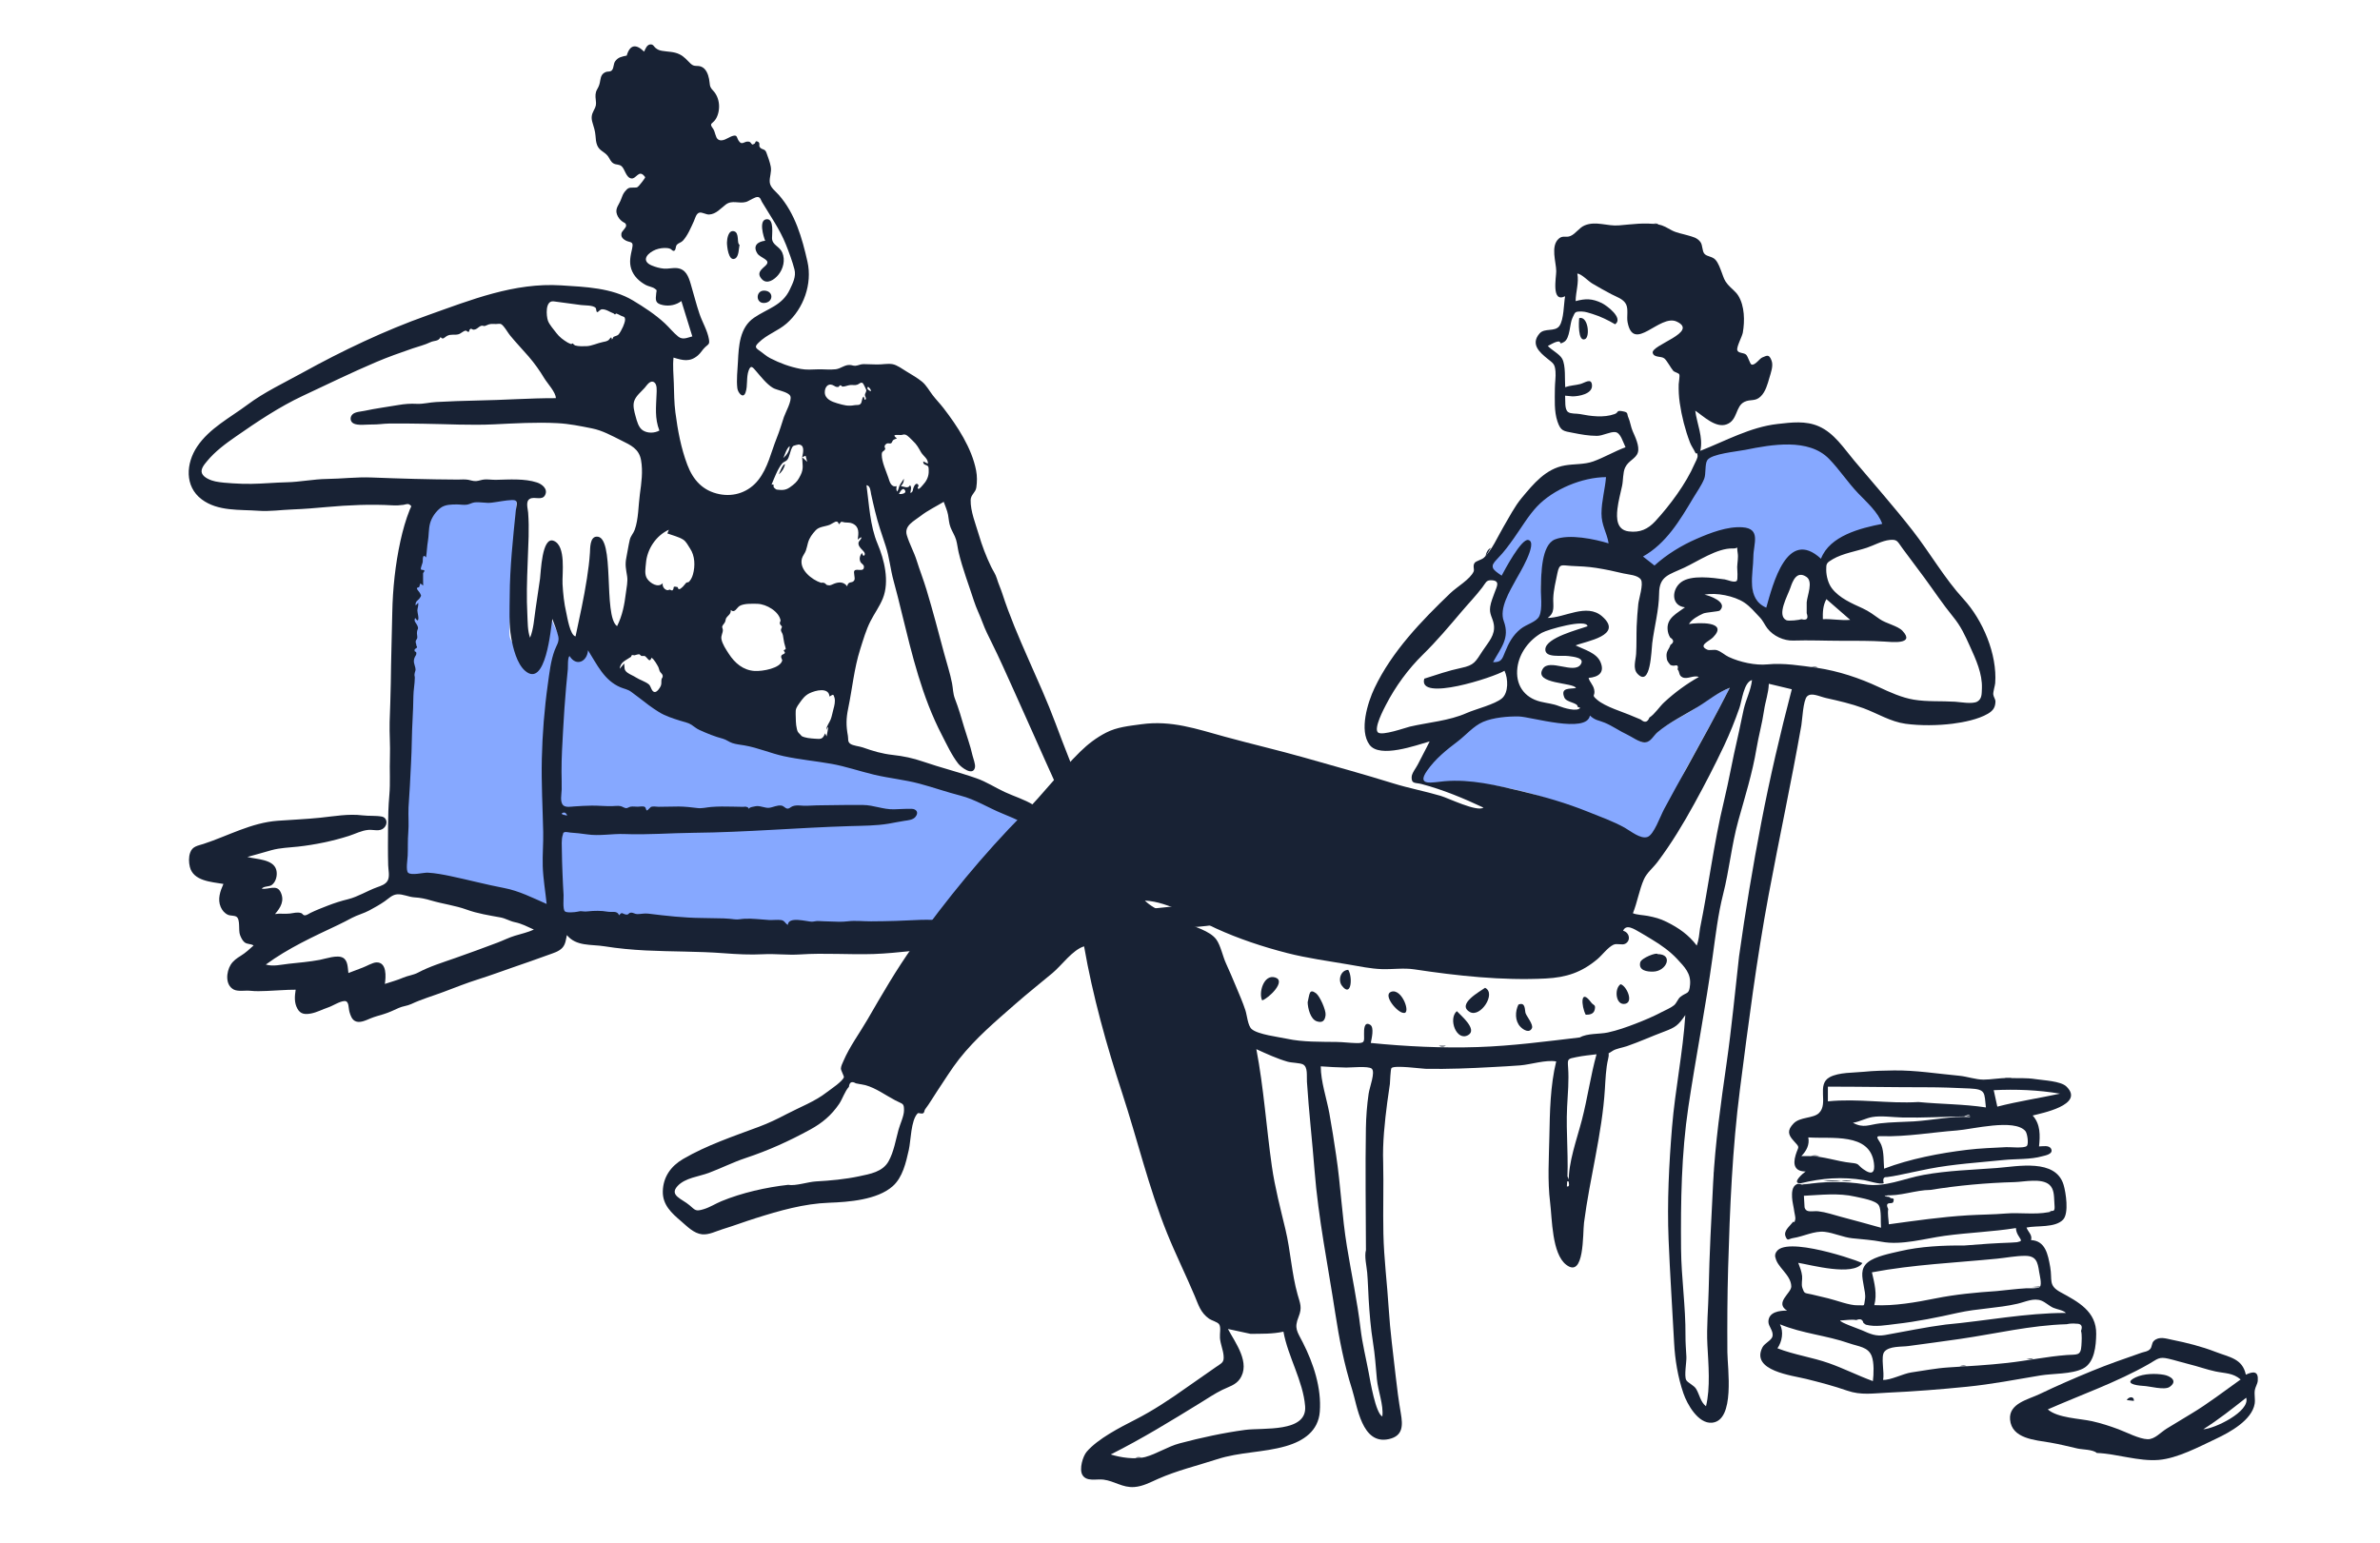<svg width="1325" height="859" viewBox="0 0 1325 859" fill="none" xmlns="http://www.w3.org/2000/svg">
<path fill-rule="evenodd" clip-rule="evenodd" d="M217.471 489.598C217.563 458.217 218.166 426.825 219.225 395.461C220.012 372.216 221.019 348.955 222.968 325.775C223.74 316.592 224.637 307.401 226.05 298.291C226.925 292.651 227.729 286.506 230.109 281.254C230.889 279.535 231.641 278.417 233.299 277.538C239.429 274.285 247.828 273.806 254.586 273.12C265.666 271.994 276.882 271.67 288.016 271.899C287.363 283.876 286.711 295.852 286.059 307.827C285.557 317.051 285.054 326.275 284.552 335.498C284.236 341.32 283.471 347.308 283.591 353.139C283.69 357.89 289.276 362.436 292.116 366.145C295.599 355.49 299.082 344.836 302.565 334.181C304.407 338.937 306.375 343.651 308.516 348.278C309.929 351.33 311.368 354.472 313.241 357.277C314.953 359.84 315.454 360.202 318.429 359.764C322.01 359.238 324.729 358.176 326.845 360.838C328.722 363.198 330.469 365.605 332.505 367.845C354.989 392.574 389.637 407.931 421.741 414.879C440.651 418.97 459.726 422.292 478.627 426.464C507.486 432.834 537.129 439.115 564.692 450.003C569.012 451.709 573.379 453.542 577.32 456.025C581.666 458.761 584.769 462.903 587.777 467.003C595.124 477.022 603.738 493.454 592.405 503.911C583.717 511.928 570.143 512.733 558.856 513.635C547.19 514.568 535.482 515.023 523.787 515.403C491.93 516.438 460.044 516.662 428.173 516.692C399.053 516.715 369.929 516.55 340.815 515.993C327.607 515.741 314.879 516.047 302.099 512.658C275.942 505.722 249.86 498.501 223.767 491.329C221.669 490.753 219.57 490.176 217.471 489.598Z" fill="#86A8FF"/>
<path fill-rule="evenodd" clip-rule="evenodd" d="M483.275 215.341C482.053 216.611 484.034 217.589 484.925 217.867C484.782 216.641 484.191 216.088 483.275 215.341ZM315.783 454.07C315.312 452.96 314.609 452.046 313.324 452.57C311.2 453.436 315.497 454.059 315.783 454.07ZM500.47 275.082C501.349 275.191 504.94 274.966 503.83 273.012C502.543 270.747 500.774 274.381 500.47 275.082ZM436.073 255.045C437.961 253.427 439.652 250.953 439.672 248.382C437.893 249.563 436.942 253.218 436.073 255.045ZM481.344 222.552C482.917 222.632 481.478 220.418 481.493 219.977C481.526 219.031 482.411 218.218 482.267 217.096C482.262 217.05 480.677 213.501 480.259 213.276C479.083 212.642 478.399 213.803 477.343 214.163C475.78 214.695 475.016 214.225 473.338 214.389C471.859 214.533 470.613 215.253 469.066 215.253C468.699 215.253 468.293 214.474 467.871 214.517C467.214 214.584 467.151 215.422 466.686 215.464C465.052 215.609 464.957 214.961 463.433 214.351C460.9 213.338 459.123 215.695 459.18 218.481C459.255 222.172 463.105 223.681 466.055 224.529C469.859 225.622 471.973 226.281 475.838 225.593C476.956 225.393 478.091 225.749 478.974 224.978C480.159 223.941 479.531 221.754 480.884 220.744C481.038 221.346 481.191 221.95 481.344 222.552ZM347.501 369.398C347.817 371.81 347.154 373.052 349.494 374.668C350.875 375.622 352.611 376.25 354.074 377.207C356.193 378.592 359.369 379.482 361.248 381.074C362.442 382.086 362.654 384.948 364.309 385.295C365.717 385.589 367.396 383.045 367.878 381.899C368.413 380.63 368.056 379.585 368.273 378.317C368.419 377.467 369.056 377.29 368.944 376.291C368.827 375.242 367.81 374.688 367.368 373.857C366.973 373.111 366.853 372.054 366.544 371.465C365.812 370.08 364.189 367.138 362.742 366.221C361.523 369.42 360.599 366.178 358.909 365.239C358.279 365.222 357.648 365.216 357.018 365.223C356.691 364.911 356.358 364.606 356.02 364.308C355.241 364.236 353.957 364.652 353.254 364.869C352.868 364.781 352.476 364.729 352.079 364.714C351.552 364.868 351.343 365.162 351.454 365.594C351.684 365.489 350.411 366.262 350.289 366.344C347.777 368.051 345.472 368.733 345.006 372.364C345.838 371.376 346.67 370.387 347.501 369.398ZM367.098 239.737C364.412 232.774 365.264 226.639 365.524 219.351C365.585 217.64 365.949 213.969 364.161 212.834C361.93 211.418 360.073 214.621 358.907 215.946C356.906 218.221 354.114 220.31 353.089 223.262C352.183 225.867 353.117 229.063 353.808 231.643C354.553 234.424 355.473 238.163 358.005 239.703C360.708 241.348 364.374 241.186 367.098 239.737ZM461.805 387.823C461.418 382.486 453.995 384.356 450.658 386.001C448.162 387.232 446.765 389.108 445.193 391.339C443.409 393.872 442.824 394.579 442.966 397.59C443.097 400.337 442.944 403.1 443.632 405.833C443.981 407.221 444.059 407.466 444.98 408.421C444.978 408.419 446.574 410.009 446.13 409.755C448.19 410.931 451.261 411.128 453.68 411.31C457.138 411.57 457.97 411.617 459.374 408.33C459.644 408.902 459.914 409.474 460.183 410.046C460.269 409.642 461.23 404.841 461.009 404.888C460.621 404.971 460.204 406.088 460.014 406.372C460.135 404.161 461.709 402.508 462.472 400.536C463.174 398.723 463.462 396.67 464.003 394.794C464.527 392.979 465.113 390.454 464.607 388.57C463.933 386.068 463.721 386.78 461.805 387.823ZM506.618 270.18C507.824 271.316 506.75 273.154 506.907 274.561C508.546 273.556 507.977 273.018 508.612 271.383C509.021 270.33 510.226 268.315 511.278 270.041C511.721 270.766 510.258 271.763 511.248 272.189C511.83 272.439 513.38 270.49 513.663 270.183C515.617 268.068 516.867 265.906 517.028 263.022C517.073 262.232 517.061 260.262 516.781 259.809C515.969 258.5 513.809 259.274 513.995 256.882C514.854 257.31 515.714 257.737 516.574 258.165C516.841 255.475 513.938 253.883 512.724 251.747C511.341 249.315 510.444 247.545 508.191 245.453C507.151 244.486 505.46 242.496 504.11 242.031C503.06 241.669 502.634 242.203 501.575 242.213C499.361 242.234 496.033 241.635 499.33 244.092C498.66 244.406 497.78 244.601 497.209 245.097C496.786 245.463 496.627 246.512 496.132 246.763C495.061 247.303 494.26 246.248 493.051 247.449C491.779 248.716 493.081 249.513 492.798 250.071C491.983 251.676 490.861 250.878 490.897 253.323C490.957 257.356 493.279 262.129 494.529 265.897C495.263 268.111 496.084 271.574 499.183 270.667C499.065 271.733 498.796 272.766 499.488 273.717C500.134 272.956 500.366 271.286 500.802 270.392C501.445 269.076 502.49 267.805 503.229 266.525C503.121 268.548 502.901 269.11 501.526 270.642C503.335 270.864 505.564 272.313 506.618 270.18ZM374.25 328.78C375.91 327.524 373.73 326.122 377.004 326.834C377.839 327.017 377 327.993 378.261 328.029C378.737 328.042 379.904 326.871 380.234 326.596C380.536 326.344 381.892 324.516 382.11 324.397C381.746 324.594 383.757 323.814 383.129 324.32C384.327 323.355 385.239 321.769 385.778 319.84C387.099 315.112 386.91 309.462 384.172 305.4C383.024 303.698 382.108 301.62 380.378 300.477C378.032 298.928 374.155 298.006 371.534 297.022L372.383 294.959C365.189 298.21 360.229 305.8 359.623 313.51C359.405 316.284 358.615 319.807 360.304 322.265C362.067 324.832 366.513 327.531 368.967 324.679C368.594 326.268 369.689 328.169 371.368 328.576C372.003 328.731 372.603 328.27 372.884 328.311C373.242 328.362 373.996 328.831 374.25 328.78ZM308.22 167.792C303.387 167.216 304.136 175.947 305.043 178.568C305.774 180.683 308.393 183.626 309.779 185.469C311.431 187.663 313.634 189.302 315.977 190.702C316.78 191.182 317.368 191.336 318.061 191.604C318.307 191.359 318.601 191.231 318.945 191.221C319.247 191.724 319.675 192.101 320.228 192.351C321.986 192.898 324.894 192.814 326.64 192.741C329.455 192.622 332.742 191.002 335.542 190.462C336.851 190.209 337.579 190.107 338.736 189.428C339.32 189.085 340.461 186.447 340.624 189.038C341.346 188.594 341.118 187.863 341.646 187.538C342.149 187.228 343.76 186.929 344.36 186.245C345.197 185.292 346.31 183.117 346.893 181.815C347.268 180.979 348.062 178.826 347.999 177.956C347.866 176.113 347.272 176.538 345.698 175.774C344.646 175.265 344.04 174.837 342.989 174.555C342.867 174.523 342.575 175.151 342.369 175.097C342.008 175.003 341.863 174.588 341.61 174.507C339.69 173.884 337.423 172.039 335.049 172.217C334.024 172.294 333.063 173.856 332.537 173.777C331.727 173.654 332.131 171.992 331.566 171.389C330.126 169.855 325.32 170.103 323.453 169.837C318.381 169.114 313.302 168.44 308.22 167.792ZM477.528 300.491C477.99 296.868 478.56 293.271 474.588 291.488C473.098 290.819 471.857 291.061 470.328 290.88C468.342 290.643 468.631 289.788 467.157 291.919C466.342 290.873 466.884 290.533 465.55 290.408C464.999 290.357 462.596 291.921 461.971 292.177C459.364 293.243 456.044 293.144 454.077 295.296C452.166 297.387 450.62 299.397 449.815 302.249C449.408 303.686 449.141 305.175 448.639 306.585C448.096 308.111 446.875 309.426 446.457 310.951C444.755 317.162 451.989 322.83 457.071 324.478C457.725 324.343 458.367 324.386 458.996 324.604C459.44 324.896 459.837 325.242 460.189 325.64C461.788 326.141 462.168 325.976 463.795 325.242C466.477 324.033 469.61 323.621 471.64 326.45C472.266 323.158 474.552 325.117 475.651 322.996C476.258 321.827 474.932 318.587 475.701 317.744C477.005 316.313 481.075 318.858 480.97 315.515C480.931 314.297 479.547 313.893 479.067 312.931C478.206 311.203 478.684 309.374 479.881 307.855C479.993 308.117 480.427 309.839 481.001 309.383C482.522 308.173 480.02 306.266 479.474 305.606C478.574 304.517 477.755 303.686 477.956 302.167C478.081 301.224 479.592 300.244 479.538 299.328C479.497 298.63 477.629 300.409 477.528 300.491ZM406.848 339.596C406.951 342.135 405.329 342.467 404.26 344.213C403.97 344.689 403.951 345.829 403.544 346.526C402.786 347.834 402.258 347.915 402.015 349.189C402.042 349.047 402.421 350.451 402.43 350.611C402.535 352.403 401.289 353.836 401.632 355.806C402.113 358.579 404.22 361.666 405.705 363.972C409.063 369.185 413.757 373.225 420.188 373.594C424.483 373.84 434.587 372.123 435.508 367.633C435.265 367.112 435.06 366.576 434.892 366.025C434.794 365.227 435.089 364.682 435.78 364.391C436.31 364.251 436.725 363.957 437.024 363.506C436.878 363.05 436.639 362.648 436.307 362.302C436.426 361.701 437.438 361.672 437.422 361.284C437.392 360.562 436.757 358.754 436.587 357.931C436.292 356.51 436.131 355.157 435.872 353.726C435.662 352.569 434.952 351.997 434.77 350.936C434.644 350.212 435.38 349.556 435.317 348.788C434.834 348.354 434.441 347.849 434.139 347.272C434.105 346.673 434.253 346.117 434.582 345.605C433.86 340.555 426.715 336.313 421.632 336.197C418.902 336.135 414.239 335.939 411.783 337.365C410.142 338.319 409.041 341.7 406.848 339.596ZM297.229 517.583C293.639 515.965 290.424 514.24 286.58 513.455C283.805 512.887 281.423 511.328 278.634 510.82C272.457 509.694 265.785 508.655 259.86 506.489C253.508 504.165 246.59 503.333 240.079 501.402C236.873 500.451 234.075 499.828 230.76 499.644C227.529 499.466 224.208 497.664 220.979 497.969C218.28 498.224 216.355 500.297 214.244 501.775C211.505 503.691 208.519 505.343 205.576 506.926C202.453 508.606 198.974 509.448 195.891 511.087C193.332 512.446 190.819 513.773 188.18 515.02C174.161 521.645 160.623 527.833 147.98 537.05C152.057 538.29 156.695 537.054 160.747 536.616C166.505 535.994 172.243 535.526 177.945 534.46C181.281 533.836 187.793 531.456 190.979 533.286C193.778 534.892 193.563 539.017 193.965 541.776C196.607 540.757 199.239 539.711 201.904 538.753C204.001 538 207.403 535.929 209.539 535.856C215.491 535.655 214.841 544.007 214.261 547.84C217.739 546.659 221.046 545.835 224.417 544.372C227.119 543.198 230.103 542.94 232.728 541.541C239.25 538.065 246.486 535.886 253.469 533.419C261.347 530.634 269.209 527.798 277.02 524.827C280.23 523.606 283.397 521.994 286.681 521.003C290.217 519.937 293.838 519.135 297.229 517.583ZM374.963 199.097C374.464 203.795 374.978 208.533 375.122 213.236C375.29 218.744 375.297 224.193 376.01 229.668C377.297 239.546 379.108 249.425 382.645 258.771C385.864 267.284 391.298 273.303 400.499 275.143C408.766 276.795 416.823 273.961 422.084 267.356C427.542 260.506 429.218 251.856 432.414 243.917C433.976 240.035 435.133 236.132 436.437 232.16C437.218 229.781 441.093 222.951 439.984 220.507C438.902 218.121 432.516 217.305 430.306 215.979C426.793 213.871 423.545 209.644 420.865 206.556C419.069 204.487 418.02 202.957 416.808 206.239C415.352 210.184 416.407 214.742 415.049 218.569C413.712 222.331 410.793 218.62 410.493 216.167C409.919 211.458 410.61 206.109 410.833 201.376C411.247 192.556 411.826 182.355 419.779 176.917C427.317 171.763 435.498 170.159 439.683 161.261C441.361 157.694 443.333 153.957 442.285 149.966C441.074 145.359 439.281 140.542 437.517 136.115C434.129 127.614 428.823 120.211 424.185 112.406C423.558 111.353 423.427 110.003 422.058 109.706C420.51 109.369 416.896 112.002 415.395 112.427C411.308 113.583 407.656 111.185 404.05 113.899C401.157 116.077 398.703 119.212 394.799 119.44C393.118 119.538 390.837 118.037 389.389 118.395C387.544 118.852 387.01 121.606 386.298 123.153C384.665 126.703 382.842 131.152 380.147 134.054C379.233 135.039 377.617 135.343 376.836 136.26C375.927 137.325 376.432 139.488 375.129 139.682C374.375 139.794 373.772 138.77 373.137 138.526C372.058 138.111 371 138.031 369.845 138.065C367.708 138.128 365.491 138.644 363.614 139.666C359.247 142.044 357.633 145.66 362.881 147.834C364.985 148.707 367.269 149.355 369.545 149.558C372.042 149.78 374.569 149 377.038 149.304C381.8 149.891 383.265 153.874 384.498 157.966C386.193 163.596 387.562 169.296 389.466 174.867C391.02 179.418 393.845 184.044 394.661 188.799C395.162 191.72 394.506 191.502 392.556 193.308C391.071 194.683 390.178 196.488 388.569 197.868C384.082 201.714 380.173 200.689 374.963 199.097ZM664.54 472.535C664.403 471.532 643.138 473.451 640.722 473.202C636.594 472.777 632.199 473.907 627.931 473.763C624.158 473.635 618.716 472.169 615.602 474.001C614.447 474.68 614.418 475.481 612.595 475.135C610.901 474.814 609.117 473.617 607.849 472.507C604.319 469.418 602.163 464.56 599.855 460.554C595.234 452.539 591.278 444.235 587.443 435.806C579.545 418.445 571.946 400.985 564.056 383.62C560.153 375.031 556.39 366.426 552.181 357.996C550.385 354.398 548.413 350.452 547.031 346.683C545.523 342.573 543.542 338.714 542.191 334.5C539.328 325.576 535.906 316.785 533.713 307.607C533.158 305.284 532.952 302.85 532.283 300.56C531.569 298.114 530.111 296.022 529.198 293.653C528.266 291.24 528.264 289.087 527.8 286.62C527.337 284.162 526.208 281.766 525.395 279.412C521.207 281.937 516.439 284.235 512.585 287.236C508.795 290.189 503.264 292.662 504.85 298.001C506.293 302.857 508.849 307.321 510.369 312.171C512.074 317.611 514.169 322.93 515.815 328.383C519.348 340.089 522.44 351.933 525.603 363.745C527.089 369.294 528.946 374.855 530.036 380.499C530.603 383.435 530.51 386.061 531.577 388.905C532.62 391.685 533.609 394.405 534.466 397.251C535.991 402.318 537.446 407.395 539.133 412.409C540.046 415.123 540.776 417.867 541.425 420.655C541.818 422.339 543.155 425.58 542.779 427.324C541.699 432.346 535.056 427.229 533.466 425.179C529.778 420.424 527.132 414.606 524.37 409.282C513.279 387.901 507.825 364.841 502.107 341.567C500.603 335.448 499.152 329.384 497.463 323.329C495.692 316.984 495.177 310.35 493.087 304.041C490.928 297.522 488.726 291.239 487.14 284.532C486.407 281.427 485.631 278.323 484.98 275.2C484.633 273.532 484.618 270.465 482.397 270.133C483.827 280.598 484.355 292.859 488.526 302.673C492.306 311.575 495.311 323.772 491.489 333.223C489.651 337.768 486.744 341.65 484.558 345.979C482.113 350.82 480.52 356.378 478.882 361.537C475.489 372.218 474.488 383.452 472.218 394.378C471.027 400.106 471.004 404.023 472.037 409.658C472.369 411.472 471.783 412.914 473.311 414.078C474.848 415.248 478.403 415.484 480.302 416.156C486.069 418.194 491.026 419.69 497.133 420.358C502.901 420.99 508.317 422.135 513.811 424.025C523.711 427.429 534.005 429.973 543.733 433.386C549.054 435.253 554.185 438.579 559.3 440.965C564.621 443.447 570.265 445.068 575.281 448.166C580.684 451.501 586.027 455.375 591.147 459.115C595.89 462.578 598.164 466.884 600.138 472.274C603.891 482.522 613.355 495.82 604.614 506.161C607.678 507.492 611.185 508.021 614.121 509.445C615.135 509.937 615.437 510.417 616.589 510.7C618.096 511.07 620.036 510.774 621.579 510.874C623.812 511.019 628.516 512.625 630.693 511.976C632.727 511.369 632.816 508.418 634.278 506.961C636.445 504.801 638.525 506.194 641.177 505.954C645.105 505.597 649.019 505.082 652.949 504.739C660.879 504.048 668.787 503.885 676.743 503.903C672.601 499.307 657.369 507.673 656.995 499.346C656.562 489.71 668.322 492.601 674.039 489.821C668.843 489.974 663.647 490.025 658.46 490.436C655.313 490.687 649.263 492.193 647.483 488.735C645.57 485.016 648.648 480.715 651.53 478.773C655.518 476.086 660.127 474.373 664.54 472.535ZM231.13 344.056C230.177 345.956 231.653 346.722 232.322 348.253C233.246 350.37 232.334 349.949 232.148 351.94C232.024 353.276 232.389 353.906 232.313 355.157C232.281 355.689 231.524 356.396 231.435 357.001C231.276 358.088 231.863 358.589 231.799 359.378C231.768 359.77 232.274 359.839 232.171 360.407C232.081 360.902 230.941 361.251 230.874 361.562C230.488 363.367 231.57 362.464 231.735 363.319C232.012 364.748 231.208 364.993 230.751 366.306C229.962 368.572 230.725 369.628 231.212 371.752C231.625 373.544 231.012 373.556 230.78 375.267C230.638 376.304 230.938 376.431 230.933 377.396C230.919 380.728 230.174 384.194 230.143 387.725C230.07 396.081 229.362 404.316 229.256 412.653C229.152 420.844 228.556 429.137 228.197 437.431C228.023 441.475 227.613 445.505 227.436 449.549C227.229 454.246 227.689 458.92 227.294 463.598C226.934 467.85 227.15 472.117 226.974 476.381C226.891 478.404 225.85 484.525 227.178 485.886C228.904 487.652 235.896 485.771 238.158 485.896C242.41 486.128 246.892 486.984 251.058 487.862C260.931 489.941 270.826 492.589 280.703 494.455C288.938 496.01 296.664 499.965 304.33 503.313C303.627 496.272 302.388 489.402 302.158 482.305C301.953 475.926 302.554 469.58 302.412 463.209C302.11 449.615 301.34 436.172 301.644 422.58C301.953 408.759 303.067 394.647 304.991 380.958C305.876 374.668 306.566 367.967 308.816 361.99C309.836 359.283 311.496 357.297 310.807 354.319C310.06 351.093 308.584 347.72 307.494 344.592C306.692 349.687 303.866 383.639 292.257 373.432C287.725 369.447 285.626 360.814 284.612 355.156C283.244 347.508 283.735 339.47 283.77 331.73C283.842 315.962 285.576 299.876 287.166 284.194C287.484 281.062 289.066 278.261 285.047 278.41C281.28 278.552 277.408 279.444 273.662 279.884C270.419 280.264 267.163 279.338 264.073 279.752C262.657 279.942 261.404 280.781 259.973 280.994C258.168 281.262 256.282 280.869 254.464 280.872C251.401 280.875 247.85 280.859 245.308 282.765C242.638 284.766 240.348 288.079 239.451 291.281C238.555 294.485 238.795 298.09 238.228 301.289C237.75 303.986 237.648 307.314 237.2 310.376C235.262 307.948 235.387 311.453 235.366 312.489C235.342 313.741 233.995 316.273 234.342 317.006C234.566 317.48 236.071 317.23 236.198 317.601C236.46 318.365 235.554 318.688 235.538 319.26C235.474 321.488 235.601 323.79 235.596 326.037C235.071 325.635 234.544 325.233 234.018 324.831C233.741 325.432 233.654 326.215 233.391 326.823C233.272 327.099 232.161 327.023 232.108 327.567C232.04 328.277 233.594 329.644 233.893 330.42C234.43 331.805 234.772 331.258 233.863 332.752C232.815 334.473 231.1 334.568 231.374 337.069C231.929 336.644 232.413 336.15 232.827 335.586C233.086 337.079 232.437 338.394 232.359 339.881C232.307 340.852 233.489 344.731 232.598 345.38C232.223 345.653 231.221 344.161 231.13 344.056ZM309.453 221.692C309.46 218.418 304.681 213.383 303.037 210.643C300.415 206.272 297.596 202.315 294.263 198.452C290.914 194.571 287.339 190.871 284.092 186.906C282.748 185.266 281.75 183.35 280.38 181.744C278.668 179.739 278.306 180.355 276.185 180.408C274.572 180.449 273.52 180.175 272.029 180.654C271.237 180.908 270.724 181.286 269.874 181.52C269.342 181.667 268.639 181.151 267.925 181.4C266.158 182.016 265.557 183.592 263.424 183.559C263.168 183.555 262.349 182.949 262.231 182.983C262.087 183.025 261.424 183.531 261.447 183.525C261.305 183.558 261.346 184.561 260.967 184.735C260.32 185.033 259.861 184.034 259.272 184.098C257.783 184.262 256.675 185.799 255.027 186.172C252.911 186.65 251.08 185.952 249.058 186.937C247.443 187.724 246.627 189.513 245.283 187.663C244.067 190.246 241.827 189.464 239.59 190.552C236.471 192.07 233.09 192.84 229.768 193.986C222.935 196.344 216.053 198.76 209.391 201.599C195.572 207.489 182.19 214.019 168.681 220.35C155.469 226.542 143.248 234.753 131.358 243.018C125.528 247.069 119.732 251.326 115.185 256.874C113.807 258.555 111.505 261.166 112.434 263.531C113.417 266.033 117.569 267.585 119.918 268.065C122.997 268.695 126.382 268.906 129.516 269.115C132.9 269.343 136.536 269.455 139.885 269.409C146.486 269.318 152.961 268.674 159.593 268.528C167.138 268.362 174.534 266.77 182.064 266.676C190.341 266.573 198.523 265.535 206.812 265.859C222.79 266.484 238.754 266.946 254.778 267.023C256.772 267.032 258.727 266.792 260.685 267.139C262.274 267.421 263.422 267.977 265.126 267.855C266.714 267.741 268.185 267.047 269.803 266.963C271.927 266.852 274.103 267.202 276.238 267.158C283.447 267.011 291.996 266.355 298.945 268.635C301.705 269.541 305.175 272.179 303.493 275.598C301.829 278.978 297.579 276.223 294.948 277.759C292.497 279.191 293.856 283.096 294.03 285.431C294.356 289.856 294.416 294.258 294.299 298.691C294.042 308.483 293.446 318.263 293.331 328.058C293.276 332.816 293.344 337.572 293.595 342.323C293.817 346.517 293.67 351.081 295.103 355.083C297.1 350.086 297.343 344.569 298.135 339.304C298.993 333.607 299.831 327.91 300.646 322.206C301.13 318.818 301.633 298.47 308.263 301.128C315.311 303.953 312.861 319.607 313.18 325.235C313.482 330.547 314.025 335.839 315.229 341.029C315.789 343.442 317.328 353.686 320.421 354.348C322.689 343.627 325.088 332.923 326.756 322.087C327.492 317.304 328.141 312.485 328.435 307.652C328.588 305.137 328.402 299.091 332.038 298.798C342.725 297.937 335.555 342.969 343.542 348.634C346.496 342.758 347.651 336.63 348.452 330.116C348.817 327.15 349.597 323.812 349.136 320.838C348.531 316.947 347.875 314.562 348.687 310.541C349.352 307.25 349.83 303.87 350.598 300.607C351.151 298.256 352.597 297.108 353.359 294.987C355.507 289.017 355.369 281.459 356.226 275.192C357.093 268.845 358.008 262.605 356.883 256.202C355.77 249.861 351.131 247.845 345.858 245.227C340.544 242.59 335.417 239.692 329.582 238.528C323.03 237.223 317.017 235.956 310.311 235.609C298.475 234.998 286.876 235.707 275.093 236.268C261.992 236.892 248.878 236.114 235.784 235.934C229.419 235.847 222.935 235.724 216.58 235.828C213.396 235.88 210.307 236.433 207.102 236.352C204.372 236.284 199.034 237.126 196.644 235.674C194.768 234.535 194.771 232.01 196.354 230.619C197.923 229.24 201 229.168 202.959 228.742C209.219 227.383 215.46 226.603 221.766 225.512C225.397 224.884 228.444 224.676 232.083 224.853C235.617 225.026 239.221 224.015 242.794 223.844C250.367 223.482 257.983 223.124 265.56 223.006C280.243 222.777 294.756 221.656 309.453 221.692ZM317.115 365.312C315.934 365.767 316.235 371.41 316.127 372.537C315.808 375.912 315.458 379.283 315.158 382.659C314.464 390.454 313.942 398.266 313.516 406.08C313.09 413.894 312.585 421.733 312.61 429.561C312.622 432.893 312.771 436.223 312.704 439.555C312.654 442.046 311.557 446.707 313.683 448.477C315.109 449.664 317.902 449.13 319.569 449.02C322.861 448.805 326.162 448.584 329.462 448.56C333.275 448.53 337.062 448.941 340.877 448.841C342.341 448.803 343.975 448.559 345.424 448.835C346.474 449.036 347.62 449.942 348.605 449.981C349.329 450.01 350.266 449.291 351.067 449.15C352.314 448.93 353.777 449.185 355.045 449.169C355.948 449.158 358.123 448.75 358.953 449.283C359.761 449.803 359.45 450.985 360.189 451.247C360.47 451.347 362.076 449.44 362.351 449.32C363.58 448.784 365.372 449.201 366.667 449.216C370.397 449.257 374.128 449.022 377.859 449.057C381.496 449.091 385.004 449.514 388.495 449.937C390.803 450.217 393.453 449.516 395.903 449.311C399.82 448.982 403.754 449.043 407.682 449.122C409.653 449.161 411.626 449.192 413.597 449.241C414.064 449.253 414.988 449.071 415.438 449.205C417.247 449.748 416.099 449.78 417.378 450.606C415.701 449.522 421.13 448.816 421.443 448.814C423.907 448.795 426.165 450.006 428.216 449.769C430.438 449.512 432.706 448.139 435.15 448.565C436.292 448.764 437.241 450.042 438.09 450.189C439.462 450.426 439.93 449.435 441.189 448.939C443.699 447.949 446.612 448.812 449.233 448.64C452.912 448.4 456.455 448.391 460.148 448.342C466.886 448.253 473.624 448.142 480.363 448.207C486.568 448.268 491.553 450.756 497.724 450.621C500.961 450.55 504.252 450.268 507.484 450.346C510.26 450.411 511.677 452.48 509.579 454.91C508.161 456.553 505.556 456.727 503.556 457.027C500.588 457.475 497.673 458.117 494.714 458.613C487.679 459.792 480.316 459.756 473.2 459.97C444.18 460.843 415.153 463.423 386.115 463.696C373.364 463.816 360.477 464.89 347.767 464.389C340.677 464.109 333.746 465.633 326.6 464.538C323.588 464.076 320.626 463.796 317.589 463.579C317.193 463.551 314.874 463.102 314.436 463.301C313.142 463.891 313.864 463.352 313.321 464.849C312.43 467.307 312.802 471.227 312.806 473.844C312.816 478.014 313.019 482.193 313.159 486.362C313.294 490.355 313.516 494.346 313.754 498.336C313.852 499.986 313.202 506.193 314.475 507.424C315.46 508.377 320.068 507.926 321.314 507.659C322.81 507.339 322.95 507.261 324.569 507.451C325.763 507.591 326.188 507.556 327.384 507.427C330.808 507.057 334.73 506.992 338.168 507.61C340.836 508.09 343.638 506.824 344.66 509.63C346.386 507.517 346.347 508.734 348.244 509.159C350.198 509.596 349.6 508.333 351.256 508.16C352.423 508.038 353.464 508.96 354.726 508.968C356.811 508.982 358.687 508.431 360.916 508.709C370.759 509.937 380.741 511.041 390.666 511.132C394.784 511.171 398.853 511.234 402.949 511.359C405.038 511.423 407.014 511.64 409.069 511.887C411.006 512.12 412.527 511.654 414.54 511.552C418.992 511.325 423.662 512.003 428.115 512.247C430.208 512.361 432.83 512.001 434.838 512.276C436.855 512.552 437.007 514.084 438.612 514.973C438.865 510 449.263 513.185 451.97 513.191C453.033 513.195 454.331 512.742 455.614 512.824C457.738 512.961 459.876 512.995 462.003 513.07C465.394 513.189 468.671 513.395 471.892 512.984C476.101 512.448 480.672 513.019 484.922 512.993C489.551 512.964 494.18 512.901 498.807 512.75C503.494 512.596 508.173 512.309 512.859 512.159C516.93 512.027 521.249 512.356 525.262 512.057C526.302 511.98 527.297 511.218 528.227 511.178C529.517 511.124 530.96 511.677 532.448 511.55C537.138 511.15 541.507 511.084 546.247 511.1C554.378 511.128 562.826 509.627 570.622 507.473C574.215 506.48 577.95 506.426 581.518 505.362C585.637 504.132 589.409 501.988 593.199 500.005C596.168 498.451 600.341 497.728 599.132 493.798C597.842 489.603 595.782 485.535 594.246 481.414C592.912 477.831 592.06 474.341 589.167 471.645C586.307 468.982 582.654 467.194 579.608 464.738C572.967 459.386 566.036 456.186 558.173 453.017C550.248 449.822 543.018 445.111 534.692 442.986C526.961 441.013 519.513 438.369 511.938 436.347C503.651 434.136 495.104 433.334 486.745 431.368C478.734 429.483 470.869 426.711 462.752 425.276C453.97 423.724 445.107 422.926 436.357 421.031C428.939 419.426 421.862 416.282 414.405 415.027C412.227 414.66 409.872 414.436 407.764 413.752C405.792 413.111 404.382 411.815 402.389 411.29C397.788 410.078 393.79 408.426 389.434 406.456C387.602 405.627 386.587 404.609 385 403.582C383.107 402.357 380.682 401.922 378.557 401.247C374.464 399.947 370.386 398.669 366.714 396.386C362.908 394.021 359.411 391.347 355.907 388.583C354.423 387.412 352.836 386.238 351.315 385.143C349.441 383.795 347.519 383.551 345.418 382.67C336.309 378.848 332.32 369.875 327.357 362.068C326.892 368.391 320.842 371.324 317.115 365.312ZM446.582 254.56C447.21 251.728 448.105 247.664 444.576 247.506C444.349 247.496 442.011 248.08 441.77 248.235C440.567 249.008 440.112 251.588 439.653 252.84C439.249 253.944 438.969 255.415 438.071 256.249C437.186 257.074 436.261 257.094 435.435 258.081C432.92 261.085 431.047 266.245 429.526 269.872C431.589 269.373 430.09 270.757 430.968 271.546C432.339 272.777 431.911 272.554 433.86 272.745C437.256 273.077 438.806 272.173 441.461 270.058C443.712 268.264 444.435 267.089 445.732 264.5C447.585 260.801 446.681 258.445 446.578 254.558C447.507 255.413 448.437 256.268 449.366 257.124C449.078 256.003 448.789 254.882 448.501 253.762L446.582 254.56ZM348.903 30.953C350.707 24.776 354.078 24.32 358.61 28.757C359.329 27.17 360.179 24.705 362.269 24.719C363.749 24.729 364.011 25.926 365.005 26.734C366.204 27.711 367.138 28.054 368.66 28.315C371.981 28.882 375.067 28.688 378.192 30.172C381.04 31.524 382.394 33.499 384.586 35.523C386.637 37.417 388.133 36.191 390.474 37.149C393.078 38.215 394.242 41.37 394.746 43.926C395.362 47.053 394.721 48.05 396.894 50.32C398.944 52.462 400.032 55.189 400.279 58.132C400.512 60.916 399.898 64.219 398.291 66.565C396.483 69.209 394.609 68.478 396.963 71.618C398.148 73.199 398.282 76.565 399.707 77.578C402.2 79.35 405.42 76.492 407.622 75.773C410.615 74.796 409.947 76.43 411.26 78.402C413.199 81.314 414.353 78.309 416.998 78.891C417.971 79.105 418.256 80.154 418.598 80.28C419.806 80.728 418.523 80.562 419.904 80.064C420.821 79.734 420.192 77.954 422.041 78.97C423.326 79.676 422.358 80.933 422.942 81.843C424.09 83.632 425.793 82.589 426.641 84.898C427.484 87.198 428.627 90.248 429.096 92.762C429.667 95.816 428.326 98.474 428.522 101.364C428.727 104.382 431.718 106.416 433.578 108.532C442.7 118.901 446.562 132.54 449.537 145.723C452.304 157.975 447.436 171.845 437.877 180.149C433.032 184.359 426.978 186.164 422.324 190.797C420.259 192.853 420.286 193.505 422.747 195.19C424.763 196.571 426.612 198.329 428.749 199.42C434.242 202.224 439.594 204.227 445.728 205.404C448.821 205.998 452.041 205.761 455.17 205.649C458.428 205.533 462.105 205.995 465.289 205.598C468.101 205.246 470.326 202.976 473.271 203.217C474.425 203.311 475.132 203.752 476.307 203.648C477.85 203.512 479.147 202.695 480.788 202.737C483.282 202.8 485.75 202.842 488.162 202.933C490.901 203.035 494.121 202.285 496.847 202.759C499.434 203.208 502.511 205.534 504.761 206.891C507.535 208.563 510.865 210.497 513.348 212.54C515.694 214.472 517.349 217.544 519.179 219.942C521.114 222.479 523.353 224.745 525.299 227.27C532.96 237.211 541.03 249.456 543.425 261.971C544.032 265.138 543.999 268.266 543.542 271.447C543.133 274.288 540.468 275.368 540.387 278.422C540.222 284.603 543.184 291.769 544.903 297.628C546.715 303.796 548.983 309.787 551.793 315.587C552.88 317.834 554.259 319.691 554.944 322.017C555.779 324.859 557.052 327.555 557.983 330.422C566.037 355.217 578.521 378.299 587.622 402.718C592.512 415.84 597.684 428.849 603.016 441.803C605.64 448.18 608.483 454.362 611.336 460.642C611.711 461.467 611.978 463.058 612.631 463.626C613.735 464.585 612.762 464.039 614.307 463.876C615.641 463.735 617.025 463.128 618.37 462.902C621.618 462.357 624.944 462.263 628.219 461.94C631.983 461.568 635.296 461.374 639.062 461.556C642.566 461.726 646.016 460.685 649.504 460.454C656.983 459.959 664.357 460.22 671.83 460.36C677.653 460.469 685.109 459.777 690.497 462.48C695.895 465.188 694.032 471.425 689.455 473.801C683.969 476.647 677.513 477.053 672.062 479.954C676.153 481.213 680.573 480.889 684.74 481.871C687.426 482.505 691.578 482.973 693.603 484.933C695.563 486.833 695.365 490.104 694.071 492.332C692.459 495.105 689.36 495.584 686.571 496.546C687.828 498.211 689.781 498.081 690.912 500.276C692.415 503.195 691.475 506.313 689.635 508.837C685.642 514.316 677.736 514.779 671.563 515.56C665.497 516.328 659.128 516.512 653.021 516.096C649.542 515.859 646.109 515.685 642.674 515.195C638.721 514.631 639.101 517.401 637.693 520.235C636.33 522.979 634.363 524.154 631.32 523.985C628.034 523.801 624.39 523.578 621.135 523.027C618.018 522.5 615.319 520.891 612.33 520.221C609.638 519.616 607.5 518.64 604.943 517.33C602.007 515.828 600.446 513.314 597.877 511.587C595.24 509.815 592.481 512.599 589.887 513.985C583.585 517.352 576.668 518.841 569.775 520.497C562.746 522.185 555.9 524.346 548.751 525.515C545.424 526.058 542.264 525.985 538.952 526.338C535.136 526.745 531.829 528.203 527.931 528.21C514.169 528.239 500.318 530.723 486.55 531.183C472.92 531.638 459.069 530.51 445.453 531.423C438.492 531.89 431.755 530.953 424.832 531.313C417.69 531.686 410.296 531.31 403.17 530.764C388.38 529.633 374.05 529.927 359.416 529.194C351.803 528.812 344.042 528.095 336.525 526.886C329.155 525.701 320.815 527.066 315.602 520.655C315.029 523.169 314.872 525.775 313.035 527.757C311.103 529.841 307.991 530.682 305.405 531.632C298.801 534.055 292.125 536.357 285.476 538.656C279.174 540.837 272.83 543.198 266.477 545.197C259.8 547.297 253.448 549.843 246.884 552.309C240.936 554.543 234.773 556.308 229.042 559.002C226.677 560.112 224.201 560.204 221.94 561.242C219.149 562.522 216.556 563.751 213.565 564.675C210.999 565.468 208.652 566.038 206.17 567.068C203.712 568.089 200.23 569.861 197.657 568.504C195.849 567.55 195.139 565.36 194.583 563.53C193.886 561.243 194.48 557.274 191.772 557.377C189.096 557.478 185.319 560.054 182.695 560.927C179.557 561.973 176.344 563.722 173.112 564.314C169.875 564.907 167.327 564.729 165.629 561.72C163.718 558.333 164.037 554.744 164.608 551.061C159.099 551.047 153.996 551.565 148.439 551.754C145.378 551.858 142.401 551.994 139.348 551.656C136.593 551.353 132.496 552.216 130.106 550.956C125.248 548.391 125.971 541.138 128.422 537.171C129.783 534.969 131.915 533.484 134.083 532.148C136.801 530.473 138.794 528.573 141.175 526.44C139.622 525.37 137.603 525.89 136.081 524.615C134.898 523.627 134.162 521.977 133.622 520.569C132.615 517.945 133.912 511.925 131.641 510.438C130.428 509.645 128.28 509.981 126.894 509.345C125.001 508.476 123.672 506.873 122.856 504.966C121.019 500.666 122.593 496.19 124.385 492.174C117.596 491.016 107.642 490.555 105.7 482.692C105.079 480.181 104.994 477.274 105.848 474.804C107.116 471.139 110.07 470.942 113.345 469.867C127.039 465.373 139.864 458.075 154.617 456.993C162.52 456.413 170.479 456.108 178.372 455.289C186.3 454.465 193.943 453.012 201.923 453.999C205.318 454.418 209.248 454.044 212.495 454.658C215.636 455.251 216.033 458.955 213.633 461.093C211.3 463.17 207.917 461.841 205.139 462.075C201.203 462.404 197.887 464.267 194.211 465.439C185.193 468.318 175.311 470.36 165.906 471.394C160.857 471.948 156.089 472.022 151.147 473.369C146.657 474.592 142.214 475.982 137.709 477.153C142.631 478.469 152.166 478.323 153.804 484.319C154.574 487.141 153.72 491.046 151.239 492.791C149.798 493.804 146.651 493.342 145.744 494.856C149.619 495.331 154.039 492.35 156.167 496.614C158.595 501.479 156.219 505.32 153.113 508.933C155.858 508.478 158.68 508.996 161.451 508.645C163.59 508.373 165.588 507.729 167.62 508.399C168.64 508.735 168.505 509.644 169.793 509.649C170.729 509.653 172.131 508.635 172.944 508.242C176.032 506.751 179.166 505.539 182.358 504.294C186.242 502.78 189.933 501.616 193.809 500.666C199.161 499.353 204.534 495.983 209.756 494.077C211.968 493.27 214.812 492.442 215.911 490.139C217.045 487.763 216.176 484.284 216.107 481.771C215.91 474.701 215.994 467.622 216.037 460.551C216.074 454.603 216.216 448.768 216.746 442.844C217.378 435.755 216.812 428.692 217.083 421.592C217.333 415.073 216.748 408.569 216.926 402.051C217.124 394.791 217.487 387.557 217.562 380.288C217.696 367.231 218.135 354.19 218.388 341.136C218.647 327.727 220.069 314.312 222.935 301.2C224.218 295.327 225.895 289.345 228.129 283.765C228.837 281.998 229.578 281.897 227.877 280.887C226.869 280.288 225.623 280.957 224.633 281.09C222.552 281.368 220.694 281.491 218.576 281.367C206.435 280.655 193.864 281.231 181.766 282.322C175.475 282.89 169.149 283.431 162.832 283.656C156.531 283.88 150.231 284.857 143.93 284.396C133.373 283.622 121.332 284.83 112.284 278.03C102.629 270.775 103.538 257.921 109.773 248.634C116.653 238.384 128.145 232.544 137.741 225.362C147.169 218.305 158.251 213.13 168.533 207.447C190.544 195.28 214.197 184.018 237.896 175.61C262.008 167.056 286.201 157.223 312.461 158.895C325.765 159.741 340.65 160.236 352.386 167.304C358.655 171.082 364.724 175.02 370.111 180.009C372.648 182.36 374.885 185.256 377.587 187.404C380.098 189.401 382.561 188.033 385.431 187.299C383.398 180.739 381.365 174.178 379.332 167.617C376.524 169.796 372.661 170.624 369.011 169.853C364.579 168.918 364.938 167.025 365.335 163.233C365.52 161.474 366 161.774 364.473 160.663C363.222 159.752 360.935 159.454 359.494 158.664C355.9 156.695 352.784 153.804 351.46 149.834C350.143 145.887 351.076 142.226 351.938 138.308C352.974 133.596 350.412 135.566 347.483 133.376C346.195 132.412 345.733 131.574 345.954 129.982C346.135 128.69 348.69 126.829 348.575 125.557C348.437 124.023 347.583 124.195 346.371 123.27C345.033 122.25 344.07 120.998 343.479 119.392C342.23 115.991 344.777 113.89 345.845 110.754C346.362 109.234 346.871 107.934 347.888 106.655C349.689 104.388 350.388 104.438 352.901 104.458C355.017 104.474 354.994 104.301 356.579 102.387C357.194 101.645 357.807 100.907 358.338 100.102C359.251 98.718 359.505 98.906 358.528 97.825C355.553 94.532 354.196 99.674 351.553 99.363C348.497 99.004 347.948 94.157 346.032 92.538C344.691 91.405 343.16 91.837 341.694 91.071C339.901 90.135 339.541 88.352 338.376 86.857C336.487 84.432 333.744 84.004 332.483 80.926C331.768 79.18 331.67 77.381 331.525 75.53C331.317 72.893 330.627 70.809 329.86 68.3C329.078 65.74 329.271 63.89 330.542 61.534C331.852 59.107 332.007 58.291 331.677 55.553C331.426 53.469 331.349 51.619 332.436 49.76C333.609 47.756 333.853 46.71 334.235 44.427C334.568 42.426 335.204 40.985 337.139 40.154C338.458 39.588 339.885 40.218 340.817 38.929C341.746 37.642 341.498 35.58 342.453 34.158C344.01 31.839 346.352 31.476 348.903 30.953Z" fill="#182234"/>
<path fill-rule="evenodd" clip-rule="evenodd" d="M425.999 134.035C425.093 131.908 422.064 122.099 427.046 122.049C430.999 122.009 429.75 130.521 429.798 132.61C429.889 136.521 433.98 137.077 435.511 140.624C437.297 144.761 436.065 149.7 433.281 153.072C431.156 155.645 427.067 158.593 424.148 155.443C420.902 151.938 424.021 149.97 426.294 147.788C429.585 144.624 423.287 143.705 421.652 141.139C418.873 136.778 421.924 134.509 425.999 134.035Z" fill="#182234"/>
<path fill-rule="evenodd" clip-rule="evenodd" d="M411.727 136.247C411.273 138.267 411.411 142.878 409.217 143.966C405.538 145.791 404.688 136.988 404.717 135.045C404.748 132.978 405.463 128.093 408.511 128.726C411.932 129.436 409.991 135.769 411.727 136.247Z" fill="#182234"/>
<path fill-rule="evenodd" clip-rule="evenodd" d="M425.489 161.815C430.929 161.984 430.623 168.471 425.407 168.697C420.553 168.908 420.672 161.666 425.489 161.815Z" fill="#182234"/>
<path fill-rule="evenodd" clip-rule="evenodd" d="M437.058 258.507C436.55 260.668 435.365 262.706 433.589 264.068C434.008 263.214 435.825 258.122 437.058 258.507Z" fill="#182234"/>
<path fill-rule="evenodd" clip-rule="evenodd" d="M963 383C955.365 397.928 947.298 412.46 939.153 427.116C934.841 434.875 920.935 466.965 917.343 468.192C913.476 469.512 889.784 455.58 882.985 452.851C870.902 448 859.421 443.408 846.799 440.418C832.667 437.069 818.422 434.6 803.763 435.845C797.342 436.391 786.715 437.943 793.096 428.923C797.748 422.346 802.254 416.289 808.572 411.538C813.17 408.079 819.911 401.734 825.295 399.424C830.944 396.999 839.275 397.536 845.346 397.679C851.909 397.834 883.19 407.595 884.911 397.422C888.102 400.325 889.96 399.202 893.616 400.62C897.736 402.218 900.305 405.32 904.397 407.193C907.052 408.41 911.946 413.216 914.897 413.245C918.82 413.284 919.876 410.035 922.694 407.637C929.006 402.263 937.41 398.726 944.259 394.057C950.289 389.944 956.031 385.658 963 383ZM894.276 265C893.74 271.815 895.579 278.147 895.535 285.159C895.516 288.219 895.377 291.278 896.306 294.226C897.14 296.869 896.557 301.617 897 304.384C889.194 302.008 874.691 298.483 866.721 301.688C859.102 304.751 858.143 318.918 857.875 325.809C857.692 330.505 859.777 337.74 858.196 342.236C857.459 344.333 857.453 345.01 857.499 345.199L857.505 345.219C857.355 345.142 856.743 345.143 854.586 346.7C852.446 348.242 849.893 349.092 847.779 350.795C843.935 353.897 843.276 357.411 841.379 361.906C839.536 366.272 834.627 370.152 829.147 369.994C833.552 362.01 839.668 354.554 836.158 345.177C833.51 338.099 838.152 329.793 841.803 323.07C843.012 320.843 856.413 303.784 850.475 302.582C846.619 301.8 837.768 319.908 836.075 323.07C831.352 319.877 829.231 315.941 832.866 311.132C835.658 307.439 839.085 304.281 841.803 300.457C846.215 294.25 850.515 286.842 855.755 281.329C864.959 271.649 881.024 265.059 894.276 265ZM857.505 345.219C857.557 345.254 857.535 345.288 857.512 345.236L857.505 345.219ZM1017.96 254.423C1023.84 260.057 1031.28 264.73 1036.96 270.643C1041.94 275.819 1048.64 284.526 1051 291.441C1038.87 293.778 1018.73 300.936 1013.9 313.662C995.038 296.35 987.742 328.001 984 341.236C972.963 336.46 975.164 320.56 975.31 311.276C975.423 303.912 979.909 295.195 969.216 294.592C961.225 294.143 953.465 297.397 946.258 300.444C937.265 304.247 927.832 309.935 920.568 316.469L913 310.577C925.415 303.607 931.886 290.28 939.153 278.078C941.471 274.187 944.568 269.861 946.258 265.656C947.427 262.748 948.25 256.878 949.532 254.293C951.549 250.228 971.246 249.109 976.464 248.061C990.239 245.297 1006.7 243.639 1017.96 254.423Z" fill="#86A8FF"/>
<path fill-rule="evenodd" clip-rule="evenodd" d="M1014.82 344.755C1019.91 344.495 1024.98 345.631 1030.06 345.136C1025.65 341.288 1021.23 337.441 1016.81 333.594C1014.86 337.021 1014.72 340.92 1014.82 344.755ZM894.104 265.657C880.934 265.715 864.869 272.33 855.72 281.991C850.873 287.111 846.867 293.987 842.768 299.739C840.018 303.599 837.333 307.324 833.996 310.715C829.129 315.658 830.522 316.789 836.005 320.511C837.741 317.259 846.943 299.871 850.8 300.653C856.661 301.843 845.342 320.209 844.106 322.497C840.445 329.267 834.533 338.723 837.189 345.863C840.694 355.287 835.612 360.659 831.199 368.69C835.833 368.824 836.29 367.017 837.887 363.064C839.938 357.984 842.176 353.74 846.514 350.227C849.873 347.508 855.368 346.363 856.946 343.079C858.898 339.02 857.673 331.004 857.831 326.489C858.072 319.627 858.089 303.406 865.65 300.358C873.572 297.163 887.816 300.174 895.56 302.54C894.593 296.493 891.543 292.543 891.585 285.824C891.63 278.79 893.567 272.515 894.104 265.657ZM792.928 377.873C799.817 375.692 806.348 373.394 813.436 371.908C820.853 370.352 821.349 368.572 825.53 362.21C828.7 357.389 832.546 353.63 831.648 347.726C831.072 343.938 828.998 342.092 829.622 337.833C830.008 335.193 831.24 332.311 832.131 329.8C833.222 326.72 835.485 323.227 830.224 323.074C827.319 322.99 827.177 324.523 825.211 327.096C821.583 331.849 817.407 336.165 813.547 340.723C806.841 348.638 799.73 357.061 792.245 364.387C784.005 372.447 776.893 382.17 771.567 392.49C770.583 394.396 764.602 405.621 767.154 407.822C769.497 409.844 782.53 405.129 784.907 404.577C795.164 402.196 806.807 401.347 816.498 397.022C821.436 394.818 832.332 392.188 836.232 388.779C839.857 385.61 839.694 377.932 837.59 373.464C831.702 377.128 789.132 390.949 792.928 377.873ZM921.089 314.877C927.963 308.668 936.089 303.687 944.576 299.996C952.169 296.695 961.599 293.015 970.046 293.588C980.569 294.301 976.172 302.778 976.134 309.996C976.085 319.574 971.887 333.373 983.324 338.342C987.058 325.08 994.927 293.718 1013.78 311.096C1018.6 298.344 1035.78 294.028 1047.88 291.686C1045.69 285.243 1039.02 279.411 1034.41 274.575C1028.63 268.526 1024.07 261.435 1018.28 255.5C1006.85 243.78 986.143 247.544 971.671 250.466C966.84 251.44 952.835 252.664 950.495 256.212C949.027 258.437 949.847 263.873 948.759 266.593C947.26 270.342 944.699 273.817 942.645 277.279C935.148 289.912 927.522 302.627 914.693 309.861L921.089 314.877ZM963.041 382.934C956.253 385.539 951.26 389.894 945.24 393.561C937.941 398.008 929.382 402.173 922.831 407.665C920.434 409.674 919.087 413.144 915.778 413.369C912.9 413.565 908.515 410.222 905.963 409.053C901.684 407.088 897.595 404.111 893.294 402.36C889.759 400.92 888.194 401.215 885.136 398.416C883.42 408.627 852.211 399.082 845.664 398.927C839.607 398.783 831.297 399.501 825.66 401.935C820.289 404.254 816.089 409.36 811.492 412.838C805.19 417.608 799.176 422.431 794.535 429.034C788.169 438.087 797.773 435.525 804.178 434.978C818.798 433.728 833.02 437.21 847.114 440.571C859.712 443.574 872.153 447.177 884.213 452.047C890.995 454.786 898.133 457.305 904.512 460.865C907.875 462.743 913.329 467.339 917.188 466.014C920.727 464.8 924.253 454.656 926.398 450.604C930.565 442.739 934.948 435.007 939.25 427.219C947.376 412.508 955.425 397.92 963.041 382.934ZM879.518 577.637C883.701 575.235 890.52 575.882 895.145 574.875C900.372 573.737 905.628 571.884 910.612 569.952C915.658 567.996 920.427 565.995 925.039 563.547C927.148 562.428 929.959 561.326 931.908 559.773C933.479 558.521 934.051 556.195 935.5 555.06C939.278 552.097 940.388 553.956 940.895 548.24C941.445 542.031 937.961 538.515 933.625 533.868C929.743 529.71 924.699 526.115 919.821 523.19C917.663 521.897 915.358 520.441 913.156 519.206C909.824 517.336 905.36 514.227 903.612 518.241C907.252 519.17 908.055 523.82 904.769 525.491C902.964 526.408 900.232 525.061 898.197 526.036C895.056 527.542 892.034 531.745 889.345 534.008C880.519 541.439 872.078 544.225 860.525 544.822C836.386 546.066 811.108 543.313 787.433 539.735C781.34 538.814 775.257 539.812 769.107 539.592C763.123 539.378 756.884 538.07 751.002 537.059C739.672 535.113 727.73 533.511 716.576 530.648C703.087 527.184 689.551 522.704 676.887 516.902C664.738 511.335 651.007 502.138 637.362 501.429C643.185 507.13 651.91 509.326 658.914 513.081C664.638 516.149 673.59 518.119 677.207 523.174C679.561 526.464 680.742 532.507 682.521 536.365C684.488 540.634 686.302 544.971 688.123 549.305C689.952 553.665 691.857 558.027 693.343 562.517C694.262 565.303 694.658 571.078 696.83 572.984C700.295 576.024 711.891 577.373 716.561 578.384C725.279 580.273 735.223 580.022 744.115 580.153C747.79 580.207 751.494 580.708 755.005 580.776C759.936 580.87 759.466 580.017 759.396 575.736C759.355 573.165 759.407 568.49 762.845 570.607C765.188 572.05 763.576 578.44 763.142 580.711C782.77 582.666 803.249 583.649 822.784 582.995C841.995 582.351 860.542 579.873 879.518 577.637ZM968.159 532.581C971.623 507.711 975.843 482.426 980.567 457.878C985.341 433.072 991.081 408.491 997.537 383.778C993.273 382.757 989.008 381.739 984.744 380.719C984.585 385.926 982.824 390.45 982.074 395.633C981.037 402.787 979.057 409.734 977.871 416.865C975.618 430.419 971.444 443.682 967.767 456.9C964.019 470.375 962.767 484.258 959.323 497.801C956.485 508.958 955.035 521.248 953.45 532.718C949.605 560.545 944.127 588.426 939.958 616.266C936.048 642.369 935.656 669.001 935.881 695.347C936.019 711.432 938.473 727.471 938.345 743.577C938.313 747.559 938.648 751.528 938.855 755.503C939.001 758.307 937.495 766.081 938.772 768.431C939.581 769.918 943.056 771.29 944.286 773.355C946.231 776.623 946.641 780.529 949.766 783.001C952.299 772.785 951.102 759.3 950.549 748.874C950.013 738.828 951.053 728.445 951.258 718.245C951.658 698.235 952.718 678.518 953.744 658.498C954.869 636.543 958.067 614.054 961.191 592.264C964.032 572.451 965.927 552.287 968.159 532.581ZM875.46 220.691C874.086 220.563 872.713 220.436 871.34 220.308C871.545 223.202 870.933 227.889 872.973 229.398C874.519 230.542 877.649 230.166 879.523 230.532C885.665 231.733 892.783 232.737 898.88 230.55C901.25 229.7 899.728 228.369 902.99 228.922C906.92 229.589 905.485 230.212 906.62 232.663C907.494 234.555 907.944 237.775 908.936 240.046C910.264 243.086 912.956 248.526 911.805 252.036C910.687 255.448 906.514 256.478 904.741 260.343C903.422 263.216 903.734 267.392 903.048 270.556C902.134 274.776 900.978 278.98 900.467 283.278C899.825 288.693 900.045 295.046 906.754 295.886C912.981 296.667 917.433 294.665 921.608 290.131C929.583 281.474 938.688 269.254 943.373 258.364C943.92 257.092 945.267 254.969 945.079 253.607C944.708 250.913 944.546 253.64 943.692 251.769C942.877 249.98 941.598 248.357 940.846 246.372C938.141 239.241 936.223 231.766 935.139 224.216C934.647 220.797 934.483 217.419 934.567 213.966C934.594 212.786 935.302 209.246 934.88 208.439C934.45 207.621 932.206 207.244 931.507 206.432C930.21 204.927 927.983 200.678 926.547 199.551C924.78 198.167 920.827 199.263 920.109 196.51C918.961 192.104 946.133 184.927 933.439 179.047C923.961 174.657 909.424 196.848 906.11 179.387C905.536 176.362 906.63 172.256 905.303 169.484C903.837 166.421 899.845 165.275 897.057 163.784C893.499 161.884 889.905 159.93 886.447 157.848C884.076 156.421 880.659 152.632 878.135 152.285C879.128 157.428 877.223 162.526 877.191 167.659C882.659 166.179 886.422 166.148 891.819 168.779C894.389 170.031 904.073 177.138 899.167 180.556C895.192 178.206 890.94 176.168 886.509 174.787C884.761 174.241 882.579 173.5 880.72 173.462C876.405 173.375 877.013 173.826 875.393 177.08C873.831 180.214 874.167 188.388 870.738 190.389C867.193 192.458 869.927 189.562 866.9 190.231C865.173 190.613 863.292 191.897 861.711 192.622C863.877 194.973 868.248 197.119 869.685 199.73C871.78 203.536 871.053 211.41 871.381 215.575C874.124 214.593 877.011 214.553 879.792 213.824C882.405 213.137 886.03 210.167 886.303 214.534C886.607 219.4 878.914 220.691 875.46 220.691ZM911.16 348.817C911.374 344.612 911.608 340.408 912.075 336.22C912.391 333.408 915.061 325.252 913.552 322.781C911.911 320.095 906.41 319.924 903.762 319.279C898.688 318.042 893.821 317.029 888.663 316.212C883.92 315.461 879.45 315.303 874.67 315.085C869.464 314.85 868.174 313.469 867.023 319.205C866.119 323.716 864.906 328.413 864.737 333.032C864.579 337.367 865.888 341.129 861.592 344.051C871.025 344.051 883.311 335.652 891.919 343.162C904.233 353.902 882.804 356.996 877.154 359.367C881.851 361.65 888.824 363.442 891.035 368.657C893.517 374.502 889.916 376.987 884.406 377.455C884.924 379.707 886.908 381.171 887.499 383.88C888.364 387.851 885.557 386.536 889.139 389.609C893.855 393.653 903.564 396.357 909.348 398.933C910.702 399.539 912.073 400.107 913.459 400.639C915.626 402.567 917.225 402.2 918.259 399.536C921.226 397.658 923.867 393.468 926.499 391.03C932.355 385.607 938.818 380.848 945.776 376.932C942.891 375.737 939.441 378.436 936.673 377.123C934.436 376.06 935.279 374.128 933.939 372.681C934.476 370.794 933.909 370.104 932.238 370.611C931.403 370.7 930.625 370.558 929.906 370.187C928.506 368.452 927.877 367.884 927.784 365.205C927.686 362.363 929.333 361.359 929.964 359.084C932.018 357.685 931.971 356.309 929.824 354.962C928.941 353.519 928.46 351.953 928.38 350.265C927.972 343.996 933.694 341.469 938.058 338.153C930.244 337.294 930.542 328.129 935.949 324.123C941.553 319.969 953.419 321.67 960.195 322.607C961.605 322.8 965.411 324.618 966.836 323.459C967.71 322.749 967.093 316.743 967.133 315.684C967.225 313.277 967.81 310.409 967.426 308.015C966.624 303.003 968.324 305.527 964.716 305.388C956.129 305.054 945.194 312.551 937.639 316.085C929.183 320.041 923.749 320.649 923.661 330.458C923.576 339.745 920.972 348.999 919.835 358.139C919.338 362.13 918.984 382.867 911.678 375.214C908.846 372.246 910.661 367.682 910.871 364.021C911.157 358.983 910.987 353.868 911.16 348.817ZM438.767 659.711C442.948 660.453 449.757 658.053 454.317 657.801C462.291 657.362 470.504 656.603 478.316 654.944C484.428 653.645 491.393 652.502 494.689 646.586C497.636 641.299 498.677 634.677 500.264 628.907C501.107 625.843 503.281 621.401 503.281 618.231C503.281 614.11 502.725 614.923 498.428 612.667C492.989 609.814 487.697 605.837 481.83 604.218C480.055 603.871 478.28 603.532 476.502 603.198C474.204 601.865 472.906 602.521 472.605 605.163C470.362 607.529 469.046 611.89 467.163 614.657C462.871 620.966 457.774 625.265 451.115 628.903C439.132 635.448 427.967 640.499 415.133 644.779C408.06 647.137 401.538 650.446 394.625 653.045C389.086 655.129 381.442 655.762 377.188 660.398C372.387 665.629 379.766 667.532 383.867 671.068C387.227 673.966 387.293 674.631 391.889 673.224C395.314 672.175 398.35 670.172 401.638 668.813C412.903 664.16 426.537 661.064 438.767 659.711ZM696.21 742.682C692.012 741.773 687.813 740.866 683.615 739.959C687.744 747.667 696.428 758.945 690.195 767.865C687.866 771.198 683.991 772.148 680.53 773.839C676.341 775.886 672.474 778.507 668.513 780.946C652.183 791.001 635.587 801.197 618.38 809.825C623.767 811.564 632.05 812.767 637.597 811.252C644.057 809.487 650.039 805.436 656.671 803.665C668.57 800.489 681.095 797.785 693.183 796.156C703.064 794.825 727.798 797.833 726.597 782.972C725.456 768.863 717.029 755.403 714.521 741.455C708.367 742.822 702.497 742.583 696.21 742.682ZM946.449 516.862C951.234 493.376 954.093 469.491 959.737 446.174C962.553 434.541 964.537 422.749 967.288 411.115C968.568 405.701 969.535 400.235 970.781 394.832C972.044 389.362 974.761 384.314 975.382 378.659C970.809 379.79 969.751 390.264 968.365 394.204C965.823 401.432 963.049 408.378 959.782 415.298C954.588 426.298 949.077 436.911 943.218 447.576C937.04 458.824 930.515 469.642 922.797 479.914C920.261 483.29 916.82 485.935 915.185 489.637C912.615 495.461 911.535 502.403 909.08 508.464C910.809 509.341 915.275 509.56 917.395 509.979C921.339 510.757 924.102 511.448 927.89 513.324C934.563 516.628 940.17 520.544 944.628 526.488C945.748 523.437 946.04 520.091 946.449 516.862ZM760.452 696.054C760.373 673.435 760.052 650.623 760.423 628.172C760.525 621.937 761.033 615.212 761.937 609.025C762.505 605.137 765.845 596.871 763.649 595.007C761.773 593.413 751.867 594.463 749.436 594.406C744.722 594.297 740.022 594.087 735.298 593.732C735.298 602.115 738.573 611.634 740.095 619.926C741.513 627.661 742.679 635.439 743.85 643.21C746.384 660.036 747.105 677.096 749.857 693.968C752.349 709.266 755.638 724.5 757.451 739.796C758.446 748.192 760.46 756.114 762.024 764.505C762.842 768.881 765.821 786.904 769.574 788.676C770.367 782.211 767.126 774.404 766.545 767.867C765.947 761.117 765.483 754.322 764.388 747.537C763.103 739.572 762.454 731.409 761.961 723.346C761.661 718.412 761.569 713.493 761.142 708.562C760.834 704.984 759.48 699.562 760.452 696.054ZM878.327 393.593C878.483 391.13 872.108 391.229 870.921 388.398C868.512 382.649 874.002 383.684 877.377 383.089C876.174 379.892 853.638 381.056 858.889 372.426C862.531 366.438 876.342 375.603 880.034 369.913C882.46 366.176 875.857 365.661 873.239 365.287C869.298 364.722 860.016 366.546 860.322 361.434C860.706 355.01 878.752 350.576 883.814 348.689C883.253 344.29 861.534 350.543 858.391 352.326C851.277 356.362 845.826 363.603 844.782 371.652C843.566 381.016 848.315 388.39 857.668 390.689C861.568 391.646 864.45 391.753 868.058 393.194C870.433 394.141 878.117 396.503 879.744 394.113C879.271 393.94 878.8 393.766 878.327 393.593ZM1005.83 335.348C1006.19 331.349 1009.55 323.821 1005.68 321.194C1000.25 317.517 997.999 323.576 996.769 327.215C995.265 331.659 988.943 342.537 994.471 345.307C995.757 345.951 1001.85 345.201 1002.93 344.776C1005.92 345.557 1006.89 344.436 1005.83 341.41V335.348ZM873.369 658.284C873.029 647.354 877.922 634.215 880.695 623.51C883.839 611.381 885.495 599.011 888.826 587.015C885.121 587.462 881.382 587.826 877.721 588.569C872.727 589.584 872.637 589.424 872.996 594.323C873.532 601.68 872.83 608.893 872.45 616.248C871.689 630.973 873.543 645.94 872.31 660.572C873.41 660.851 873.762 660.088 873.369 658.284ZM1011.65 371.843C1023.64 373.679 1035.14 377.484 1046.06 382.595C1052.08 385.412 1058.71 388.44 1065.44 389.565C1072.91 390.816 1080.83 390.228 1088.47 390.711C1091.16 390.881 1098.23 392.188 1100.85 390.606C1103.45 389.038 1103.24 386.382 1103.37 383.215C1103.68 375.07 1100 367.095 1096.68 359.787C1093.84 353.517 1091.69 348.73 1087.27 343.337C1081.61 336.41 1076.67 328.935 1071.36 321.705C1067.36 316.256 1063.32 310.884 1059.24 305.44C1056.32 301.543 1056.46 300.202 1052.06 300.638C1047.73 301.068 1043.37 303.628 1039.29 304.984C1033.24 306.998 1025.91 308.103 1020.39 311.323C1016.82 313.404 1016.66 313.788 1016.7 317.421C1016.74 320.805 1017.83 324.932 1019.86 327.58C1024.06 333.076 1031.03 335.985 1037.01 338.727C1040.48 340.312 1043.47 342.561 1046.55 344.749C1049.87 347.107 1056.56 348.496 1059.1 351.184C1066.5 359.012 1053.04 357.465 1049.27 357.228C1041.16 356.718 1033.09 356.796 1024.91 356.79C1015.98 356.783 1007.13 356.369 998.33 356.659C993.176 356.829 987.263 354.215 983.924 349.858C982.308 347.747 981.677 345.752 979.563 343.562C976.793 340.694 974.383 337.674 971.013 335.455C965.498 331.824 955.477 329.77 948.913 331.125C951.263 331.453 962.319 335.217 957.452 339.948C956.859 340.524 949.748 340.901 948.202 341.611C945.413 342.892 941.896 344.754 940.26 347.459C945.024 346.661 962.692 345.737 953.679 354.878C951.467 357.122 945.114 359.361 950.52 361.747C951.761 362.295 954.246 361.519 955.845 362.013C958.22 362.749 960.162 364.716 962.388 365.764C968.701 368.743 977.403 370.579 983.992 369.927C993.102 369.023 1002.6 370.65 1011.65 371.843ZM770.045 647.268C770.356 660.398 769.882 673.607 770.162 686.798C770.462 700.886 772.269 714.692 773.13 728.637C773.904 741.136 775.591 753.397 776.962 765.836C777.751 773.001 778.66 779.852 779.872 786.963C781.008 793.617 781.202 799.48 773.247 801.269C758.039 804.691 755.676 782.812 752.737 773.593C748.349 759.835 745.535 745.391 743.361 731.129C739.314 704.567 733.932 678.374 731.832 651.587C730.539 635.092 728.664 618.766 727.6 602.286C727.392 599.056 728.215 594.08 725.379 592.642C723.673 591.779 718.976 591.771 716.822 591.145C710.824 589.4 705.29 586.83 699.437 584.164C703.591 605.885 704.963 627.498 708.079 649.409C709.732 661.035 712.896 673.082 715.638 684.526C718.479 696.383 719.11 709.15 722.387 720.75C723.831 725.863 725.054 727.946 722.958 733.193C720.388 739.635 722.093 741.176 725.316 747.502C731.245 759.141 735.771 772.876 734.766 785.997C733.946 796.713 725.85 802.322 715.82 805.214C703.274 808.829 690.137 808.402 677.515 812.508C666.519 816.084 655.346 818.727 644.667 823.449C640.361 825.352 636.27 827.611 631.489 827.961C624.931 828.437 620.51 824.632 614.316 823.838C610.445 823.344 604.777 825.191 602.547 821.133C600.779 817.916 602.78 810.896 604.999 808.306C611.233 801.029 623.718 794.688 632.125 790.393C641.815 785.444 651.191 779.249 660.169 772.861C665.611 768.988 671.161 765.272 676.599 761.392C680.195 758.824 681.562 758.808 681.195 754.728C680.902 751.475 679.436 748.319 679.179 744.988C678.983 742.436 679.877 738.957 678.671 737.292C677.784 736.063 674.454 735.197 673.145 734.267C668.357 730.873 667.269 726.674 665.095 721.511C660.156 709.784 654.482 698.387 649.713 686.566C639.473 661.185 633.225 634.498 624.736 608.599C616.064 582.14 608.309 554.364 603.533 526.913C597.142 528.857 591.11 537.464 586.02 541.722C579.144 547.477 572.098 553.042 565.355 558.955C554.302 568.647 543.11 578.073 533.976 589.68C529.576 595.271 525.973 601.288 521.988 607.161C519.687 610.554 517.541 614.395 515.049 617.623C514.649 618.141 514.638 619.204 514.206 619.646C513.257 620.615 511.444 619.324 510.836 619.962C507.08 623.89 507.129 635.041 505.959 640.223C504.346 647.364 502.535 655.576 496.959 660.498C488.346 668.1 472.46 669.278 461.559 669.672C447.57 670.179 433.998 674.077 420.725 678.265C414.534 680.217 408.505 682.502 402.291 684.397C398.717 685.49 394.64 687.666 390.823 687.247C386.22 686.743 382.585 682.87 379.214 679.991C373.82 675.386 368.826 670.847 369 663.291C369.194 655.293 373.527 649.256 380.352 645.284C393.547 637.603 408.305 632.68 422.528 627.372C427.978 625.337 432.644 623.085 437.856 620.346C445.219 616.474 453.695 613.313 460.229 608.202C462.155 606.693 469.235 602.072 469.838 599.689C469.918 599.378 468.148 595.739 468.141 595.162C468.123 593.677 469.002 592.069 469.543 590.798C472.946 582.798 478.654 575.094 483.018 567.55C491.01 553.731 499.033 539.84 508.299 526.843C526.776 500.932 547.532 475.562 569.934 452.944C580.855 441.917 590.293 429.41 601.367 418.536C605.755 414.229 610.387 410.721 615.794 407.925C621.82 404.809 628.585 404.198 635.493 403.246C652.233 400.942 666.213 405.894 681.93 410.203C696.787 414.276 711.661 417.712 726.602 421.955C743.01 426.614 759.25 431.083 775.606 436.161C784.346 438.874 793.336 440.539 802.117 443.143C806.345 444.395 822.33 452.245 825.855 449.666C814.75 444.455 803.374 439.706 791.493 436.56C787.994 435.635 785.759 436.66 785.889 432.642C785.961 430.451 788.423 427.493 789.31 425.689C791.432 421.37 793.836 417.15 795.913 412.819C788.381 414.958 768.136 422.36 762.46 414.708C756.521 406.698 761.48 390.995 765.202 383.153C774.92 362.682 791.448 345.599 807.551 330.167C811.035 326.831 818.544 322.473 820.401 318.224C820.965 316.932 819.737 315.034 821.011 313.355C821.768 312.357 824.81 311.675 826.026 310.598C830.454 306.679 833.987 298.431 837.047 293.291C840.251 287.91 843.139 282.081 847.165 277.253C853.752 269.357 860.552 260.987 871.218 259.14C876.448 258.235 882.004 258.717 887.017 256.911C893.08 254.726 898.841 251.284 904.964 249.021C903.444 245.898 902.213 240.933 899.266 240.592C896.429 240.263 892.268 242.701 889.021 242.684C884.278 242.657 880.23 241.899 875.653 240.996C870.588 239.994 868.919 240.176 867.072 234.681C865.136 228.924 865.624 222.239 865.64 216.26C865.648 213.338 866.227 209.712 865.978 206.844C865.605 202.523 864.765 202.357 861.378 199.609C857.146 196.176 851.929 191.633 857.113 185.667C859.914 182.444 865.67 184.951 868.151 181.487C870.678 177.96 870.556 169.098 871.326 164.955C863.536 168.784 866.392 154.469 866.391 151.024C866.39 146.012 863.03 136.998 867.866 132.828C870.113 130.892 871.782 132.494 874.352 131.381C877.283 130.112 879.129 126.782 882.248 125.49C888.447 122.923 894.777 126.015 901.142 125.504C908.442 124.92 915.613 123.791 922.954 124.962C926.432 125.516 927.896 126.837 930.839 128.318C933.669 129.742 936.54 130.132 939.614 131.048C942.349 131.864 944.747 132.277 946.595 134.66C948.056 136.546 947.461 139.718 948.936 141.343C950.391 142.945 953.27 142.712 955.004 144.614C956.67 146.44 957.666 149.457 958.531 151.728C959.7 154.788 959.838 155.937 961.896 158.386C963.691 160.523 966.275 162.242 967.773 164.679C971.302 170.426 971.393 178.736 970.266 185.2C969.883 187.401 966.693 193.091 967.192 194.964C967.668 196.747 970.659 196.278 972.014 197.405C973.185 198.38 974.215 202.721 975.138 202.986C977.132 203.558 979.592 199.619 981.104 199.028C983.73 198.001 984.829 196.948 986.284 200.818C987.362 203.691 985.86 207.589 985.069 210.331C984.063 213.821 982.951 218.024 980.285 220.662C977.151 223.765 974.642 222.069 971.184 223.74C966.001 226.244 967.53 234.074 961.153 236.311C955.076 238.444 948.381 231.735 943.784 228.652C944.736 236.138 948.32 243.351 946.6 251.024C960.577 245.548 974.401 237.776 989.633 236.064C997.4 235.19 1005.25 234.155 1012.58 237.38C1021.16 241.154 1026.42 249.479 1032.23 256.396C1043.15 269.396 1054.35 282.031 1064.83 295.45C1074.44 307.759 1082.54 322.021 1093.12 333.546C1103.84 345.234 1111.94 364.197 1110.77 380.381C1110.66 381.842 1109.53 385.161 1109.71 386.736C1109.84 387.943 1110.94 389.473 1110.92 390.446C1110.86 393.721 1109.78 395.606 1106.66 397.423C1101.25 400.575 1093.18 402.17 1087.07 402.952C1078.94 403.992 1068.99 404.103 1060.86 402.993C1052.48 401.847 1045.11 397.154 1037.4 394.318C1030.63 391.829 1023.84 390.275 1016.73 388.687C1012.81 387.811 1008.47 385.386 1006.05 387.733C1003.83 389.89 1003.37 400.958 1002.85 403.901C997.224 435.8 990.542 466.617 984.624 498.354C977.917 534.326 973.331 570.284 968.666 606.561C964.427 639.537 963.041 672.887 962.092 705.833C961.64 721.548 961.574 737.096 961.67 752.825C961.724 761.632 966.127 791.033 953.07 792.158C945.397 792.822 939.259 781.821 937.203 775.822C934.114 766.808 932.506 757.102 932.013 747.633C931.016 728.464 929.71 709.281 928.936 690.105C928.099 669.329 929.164 648.17 930.872 627.463C932.591 606.617 936.922 586.075 938.25 565.198C934.265 570.885 932.99 571.953 926.352 574.43C919.406 577.024 912.724 580.091 905.716 582.508C903.331 583.331 899.61 583.846 897.655 585.192C894.049 587.677 896.418 584.858 895.266 589.693C894.036 594.859 893.805 601.06 893.478 606.368C891.942 631.278 885.041 656.011 881.858 680.789C881.09 686.772 882.187 712.169 871.89 704.165C863.961 698.001 864.118 678.64 862.99 669.571C861.489 657.482 862.325 645.053 862.563 632.891C862.833 619.04 863.066 604.512 866.371 590.988C860.457 589.976 852.232 592.733 846.28 593.197C841.126 593.598 835.99 593.853 830.865 594.134C818.644 594.806 806.055 595.341 793.627 595.101C791.365 595.057 776.584 592.988 774.695 594.656C774.081 595.198 773.894 602.65 773.779 603.561C773.344 606.985 772.754 610.406 772.314 613.811C770.91 624.697 769.643 636.386 770.045 647.268Z" fill="#182234"/>
<path fill-rule="evenodd" clip-rule="evenodd" d="M989.546 750.718C998.873 754.363 1008.77 755.686 1018.18 759.007C1026.59 761.976 1034.4 765.967 1042.68 768.984C1043.16 765.143 1043.42 758.639 1042 755.019C1039.99 749.892 1034.71 749.767 1029.5 747.941C1016.84 743.497 1003.52 742.56 990.941 737.369C993.094 741.513 992.133 747 989.546 750.718ZM1150.56 737.313C1130.41 737.904 1111.16 742.592 1091.31 745.491C1081.65 746.901 1071.98 748.16 1062.31 749.476C1058.59 749.981 1051.8 749.386 1049.1 752.607C1046.86 755.276 1049.31 764.384 1048.32 768.295C1052.39 768.596 1059.62 764.792 1064.04 764.162C1070.92 763.184 1077.71 761.813 1084.66 761.377C1095.68 760.683 1106.5 760.093 1117.49 758.867C1128.67 757.621 1139.48 755.305 1150.75 754.459C1156.23 754.047 1158.43 755.074 1158.76 749.291C1158.88 747.03 1159.19 743.246 1158.56 741.016C1159.57 738.275 1158.67 736.945 1155.86 737.023C1154.08 736.822 1152.31 736.919 1150.56 737.313ZM1111.6 718.858C1117.04 718.347 1122.51 717.614 1127.97 717.307C1129.08 717.244 1134.7 717.583 1135.62 716.553C1136.91 715.097 1135.47 709.769 1135.23 708.121C1134.42 702.516 1133.52 699.256 1127.41 699.244C1122.25 699.231 1116.91 700.323 1111.77 700.826C1088.44 703.113 1065.22 704.078 1042.14 708.421C1043.55 714.403 1045.14 720.574 1043.46 726.691C1054.53 727.262 1066.69 725.132 1077.5 722.947C1088.56 720.714 1100.29 719.605 1111.6 718.858ZM1074.66 662.54C1066.33 662.577 1057.52 666.249 1049.29 665.43C1049.17 666.961 1051.8 665.691 1052.53 667.123C1054.08 667.127 1054.62 667.633 1054.15 668.646C1054.18 669.336 1053.82 669.741 1053.09 669.858C1052.73 669.89 1052.36 669.921 1052 669.952C1050.41 670.004 1050.15 671.076 1051.22 673.173C1050.76 675.771 1051.45 679.07 1051.55 681.678C1066.33 679.666 1080.69 677.574 1095.58 676.676C1102.61 676.253 1109.63 676.254 1116.65 675.676C1124.38 675.039 1132.81 676.404 1140.36 674.958C1144.39 674.184 1143.97 674.238 1143.68 668.989C1143.5 665.8 1143.56 662.014 1140.97 659.688C1136.63 655.803 1126.76 658.048 1121.57 658.185C1105.96 658.598 1090.07 660.049 1074.66 662.54ZM1083.2 737.501C1105.53 735.473 1127.7 731.03 1150.15 731.03C1148.57 729.444 1145.11 729.035 1143.13 728.169C1140.88 727.183 1138.75 725.082 1136.55 724.219C1132.13 722.489 1127.63 724.893 1123.09 725.932C1112.15 728.439 1100.91 728.524 1089.94 730.984C1078.61 733.525 1067.12 735.869 1055.58 737.161C1050.08 737.776 1044.18 739.024 1038.75 737.571C1038.3 737.256 1037.86 736.94 1037.42 736.626C1036.95 734.604 1035.63 734.064 1033.47 735.006C1030.72 734.483 1027.22 735.158 1024.46 735.227C1024.35 736.331 1034.56 739.794 1036.51 740.652C1041.2 742.718 1044.38 744.23 1049.39 743.345C1060.67 741.352 1071.77 738.973 1083.2 737.501ZM1004.64 672.208C1005.51 675.61 1009.17 674.062 1012.33 674.437C1016.56 674.939 1020.78 676.4 1024.88 677.501C1032.33 679.503 1039.78 681.477 1047.2 683.593C1046.9 680.597 1047.57 673.778 1045.98 671.12C1044.32 668.334 1036.45 667.113 1032.78 666.263C1023.54 664.124 1013.66 665.341 1004.27 665.791C1004.44 667.928 1004.56 670.065 1004.64 672.208ZM1093.43 693.493C1102.21 692.75 1110.99 692.172 1119.78 691.863C1129.84 691.511 1122.53 689.904 1122.32 683.771C1109.1 685.879 1095.76 686.295 1082.59 688.097C1071.67 689.592 1058.67 693.494 1047.53 691.398C1042.28 690.41 1036.92 690.029 1031.33 689.47C1026.06 688.943 1021.09 686.488 1015.88 685.878C1010.04 685.193 1004.07 688.478 998.252 689.346C995.788 689.714 995.215 691.385 994.051 688.419C992.845 685.342 996.301 682.828 997.662 680.988C999.251 678.839 998.591 682.328 999.474 678.972C999.721 678.032 999.051 675.669 998.928 674.656C998.616 672.095 997.811 669.316 997.686 666.76C997.57 664.412 997.55 660.828 1000.1 659.458C1001.65 658.622 1002.76 659.841 1004.11 659.605C1014.7 657.764 1027.15 657.613 1037.88 659.39C1049.52 661.315 1059.54 656.218 1071.01 654.151C1084.46 651.726 1098.06 651.363 1111.63 650.338C1123.23 649.463 1144.44 644.921 1148.86 659.743C1150.11 663.943 1151.93 675.505 1148.57 679.078C1144.15 683.771 1133.91 682.273 1128.2 683.493C1129.05 685.924 1131.6 687.578 1130.72 690.474C1138.73 690.852 1140.14 698.417 1141.4 705.479C1142.69 712.786 1140.16 715.69 1147.15 719.495C1156.88 724.798 1167.19 730.153 1167 742.782C1166.9 749.132 1166.19 758.708 1159.67 762.002C1153.29 765.225 1142.91 764.68 1135.88 765.85C1122.27 768.117 1108.61 770.776 1094.91 772.136C1080.33 773.586 1065.5 774.776 1050.9 775.423C1042.94 775.778 1036.06 776.98 1028.38 774.302C1020.82 771.669 1013.43 769.746 1005.63 767.791C997.936 765.863 974.373 763.266 981.239 750.102C982.337 747.996 986.093 746.321 986.699 744.33C987.677 741.117 984.373 738.61 984.511 735.706C984.763 730.395 990.755 729.729 994.894 729.729C987.801 725.293 997.299 720.041 997.243 716.275C997.143 709.64 988.891 705.333 988.424 699.771C987.289 686.235 1030.23 700.329 1036.84 703.257C1031.75 710.8 1008.15 704.273 1001.12 703.129C1002.08 705.648 1003 707.912 1003.27 710.491C1003.5 712.592 1002.7 714.994 1003.43 717.109C1004.59 720.453 1004.55 719.813 1008.66 720.725C1011.7 721.399 1014.7 722.178 1017.73 722.893C1022.38 723.99 1029.7 726.935 1034.31 726.774C1038.35 726.633 1037.55 727.887 1038.29 723.397C1038.69 720.984 1038.01 718.419 1037.6 716.055C1036.75 711.101 1035.51 706.412 1039.84 702.858C1043.96 699.468 1052.66 697.854 1057.72 696.659C1068.95 694.006 1081.91 693.356 1093.43 693.493Z" fill="#182234"/>
<path fill-rule="evenodd" clip-rule="evenodd" d="M1146.87 608.936C1134.68 606.892 1122.29 606.389 1109.95 607.008C1110.61 610.062 1111.28 613.115 1111.95 616.167C1123.51 613.19 1135.24 611.445 1146.87 608.936ZM1047.7 632.624C1042.81 632.266 1046.21 634.453 1047.42 637.655C1048.9 641.588 1048.58 646.561 1048.92 650.701C1063.24 645.244 1079.89 642.05 1095.1 640.213C1102.32 639.343 1109.64 639.093 1116.9 638.721C1119.04 638.611 1126.79 639.509 1128.36 638.066C1129.52 636.993 1128.7 631.073 1127.58 629.766C1121.49 622.667 1097.95 628.797 1089.43 629.433C1075.47 630.476 1061.76 632.971 1047.7 632.624ZM1068.02 613.6C1080.7 614.817 1092.93 614.701 1105.6 616.6C1104.64 608.545 1105.79 606.489 1096.65 606.061C1088.51 605.681 1080.39 605.373 1072.29 605.377C1054.06 605.387 1035.88 605.039 1017.63 605.039V613.225C1034.51 611.497 1051.12 614.618 1068.02 613.6ZM1007.09 643.703C1015.09 643.669 1022.64 646.686 1030.64 647.468C1035.43 647.936 1033.93 648.53 1037.25 650.934C1042.42 654.678 1043.91 652.683 1043.26 647.596C1041.06 630.386 1019.27 634.245 1006.72 633.289C1007.54 637.393 1005.65 640.873 1002.85 643.703H1007.09ZM1093.53 621.608C1082.03 621.794 1070.51 622.448 1059.09 622.209C1053.98 622.102 1047.35 621.089 1042.34 621.961C1038.67 622.599 1035.6 624.469 1031.57 625.164C1037.49 628.349 1040.49 626.197 1046.7 625.472C1052.92 624.749 1059.22 624.763 1065.46 624.385C1075.7 623.765 1086.62 621.311 1096.71 621.979C1096.9 620.557 1095.84 620.433 1093.53 621.608ZM1002.3 658.88C997.017 658.868 1004.28 652.866 1005.23 652.271C999.389 652.271 997.974 648.766 999.667 643.136C1001.26 637.833 1002.44 639.456 998.429 635.04C995.408 631.715 994.951 629.265 998.512 625.547C1002.14 621.765 1009.48 622.835 1012.69 619.713C1018.15 614.399 1011.1 603.816 1018.67 599.745C1023.79 596.995 1032.05 597.335 1037.7 596.754C1043.17 596.192 1048.82 596.084 1054.32 596.009C1066.31 595.845 1078.77 597.856 1090.71 598.963C1095.06 599.365 1099.95 601.124 1104.24 601.127C1108.61 601.132 1113.19 600.157 1117.71 600.269C1122.95 600.402 1128.01 600.015 1133.42 600.876C1137.57 601.537 1147.25 601.884 1150.42 604.967C1160.99 615.241 1135.94 619.959 1131.63 621.113C1136.02 625.918 1135.83 632.27 1135.17 638.319C1137.26 638.319 1140.86 637.41 1141.94 639.752C1143.28 642.659 1138.31 643.415 1137.14 643.754C1130.38 645.706 1122.47 645.171 1115.51 645.88C1101.58 647.297 1087.83 648.114 1074.05 650.752C1067.34 652.037 1060.66 653.628 1053.95 654.879C1052.79 655.096 1051.63 655.269 1050.46 655.4C1048.66 655.247 1048.08 656.373 1048.72 658.786C1046.85 659.696 1039.91 657.429 1037.76 657.082C1025.47 655.088 1014.47 655.916 1002.3 658.88Z" fill="#182234"/>
<path fill-rule="evenodd" clip-rule="evenodd" d="M1250.51 778.245C1242.59 784.484 1235.22 790.372 1226.63 795.793C1232.7 795.604 1252.88 785.924 1250.51 778.245ZM1247.42 768.076C1243.09 764.358 1238.79 764.738 1233.44 763.611C1228.5 762.573 1223.71 760.786 1218.79 759.596C1214.93 758.663 1211.1 757.401 1207.25 756.519C1201.82 755.273 1201.28 756.645 1196.28 759.492C1178.56 769.595 1158.72 776.544 1140.05 784.744C1145.53 789.57 1157.86 789.778 1164.72 791.317C1169.72 792.439 1174.48 793.975 1179.27 795.752C1183.73 797.409 1190.92 801.218 1195.62 801.345C1199.6 801.452 1202.82 797.544 1206.24 795.439C1210.74 792.668 1215.22 789.947 1219.75 787.246C1229.34 781.53 1238.31 774.526 1247.42 768.076ZM1167.31 808.997C1165.26 807.028 1159.1 807.114 1156.54 806.513C1151.48 805.332 1146.5 804.105 1141.38 803.218C1133.07 801.781 1119.94 801.137 1119.04 790.354C1118.29 781.393 1129.11 779.267 1135.45 776.231C1144.97 771.664 1154.68 767.45 1164.45 763.422C1173.6 759.648 1182.89 756.455 1192.22 753.193C1194.03 752.557 1195.51 752.645 1196.99 751.189C1198.16 750.041 1197.8 747.812 1199.09 746.612C1202.02 743.864 1205.84 745.31 1209.37 746.015C1217.39 747.614 1225.71 749.714 1233.36 752.681C1241.3 755.764 1248.41 756.408 1250.32 765.415C1254.38 763.509 1257.43 763.232 1256.95 768.832C1256.81 770.478 1255.61 772.268 1255.32 773.965C1254.9 776.467 1255.64 779.104 1255.22 781.613C1253.7 790.733 1241.41 797.49 1233.78 801.072C1224.39 805.487 1212.26 812.012 1201.77 812.874C1190.59 813.793 1178.41 809.402 1167.31 808.997Z" fill="#182234"/>
<path fill-rule="evenodd" clip-rule="evenodd" d="M1025 657.678C1021.67 657.699 1018.33 657.72 1015 657.741C1018.33 657.116 1021.66 657.109 1025 657.678Z" fill="#182234"/>
<path fill-rule="evenodd" clip-rule="evenodd" d="M830 305C829 306.666 828.001 308.332 827 310C827.341 307.852 828.103 306.011 830 305Z" fill="#182234"/>
<path fill-rule="evenodd" clip-rule="evenodd" d="M1025 705.475C1027 705.493 1029.01 705.509 1031 705.528C1028.99 705.512 1027 705.494 1025 705.475Z" fill="#182234"/>
<path fill-rule="evenodd" clip-rule="evenodd" d="M1071 596.69C1068.67 596.564 1066.33 596.437 1064 596.311C1066.33 596.437 1068.67 596.564 1071 596.69Z" fill="#182234"/>
<path fill-rule="evenodd" clip-rule="evenodd" d="M1031 657.728C1029 657.709 1027 657.691 1025 657.672C1027.01 657.125 1029.01 657.144 1031 657.728Z" fill="#182234"/>
<path fill-rule="evenodd" clip-rule="evenodd" d="M1110.58 374C1110.53 371.999 1110.47 369.998 1110.42 368C1110.47 370.002 1110.53 372 1110.58 374Z" fill="#182234"/>
<path fill-rule="evenodd" clip-rule="evenodd" d="M770.561 676C770.52 674.333 770.479 672.665 770.438 671C770.48 672.669 770.52 674.334 770.561 676Z" fill="#182234"/>
<path fill-rule="evenodd" clip-rule="evenodd" d="M825 594.498C826.338 594.499 827.673 594.5 829 594.503C827.661 594.503 826.33 594.5 825 594.498Z" fill="#182234"/>
<path fill-rule="evenodd" clip-rule="evenodd" d="M1004 235.32C1002.33 235.441 1000.67 235.561 999 235.682C1000.67 235.561 1002.33 235.441 1004 235.32Z" fill="#182234"/>
<path fill-rule="evenodd" clip-rule="evenodd" d="M1130 600.519C1128 600.506 1126 600.493 1124 600.48C1126 600.493 1128 600.506 1130 600.519Z" fill="#182234"/>
<path fill-rule="evenodd" clip-rule="evenodd" d="M961.575 724C961.525 722.665 961.474 721.328 961.426 720C961.475 721.337 961.525 722.669 961.575 724Z" fill="#182234"/>
<path fill-rule="evenodd" clip-rule="evenodd" d="M963.554 673C963.518 671.666 963.482 670.331 963.446 669C963.483 670.334 963.519 671.667 963.554 673Z" fill="#182234"/>
<path fill-rule="evenodd" clip-rule="evenodd" d="M929.428 696C929.476 697.335 929.525 698.671 929.572 700C929.524 698.663 929.476 697.333 929.428 696Z" fill="#182234"/>
<path fill-rule="evenodd" clip-rule="evenodd" d="M833 593.521C834.004 593.507 835.006 593.494 836 593.48C834.994 593.494 833.997 593.507 833 593.521Z" fill="#182234"/>
<path fill-rule="evenodd" clip-rule="evenodd" d="M1123 645.566C1124 645.523 1125.01 645.479 1126 645.436C1124.99 645.48 1124 645.523 1123 645.566Z" fill="#182234"/>
<path fill-rule="evenodd" clip-rule="evenodd" d="M931.415 728C931.472 729.335 931.529 730.671 931.586 732C931.529 730.661 931.472 729.331 931.415 728Z" fill="#182234"/>
<path fill-rule="evenodd" clip-rule="evenodd" d="M1038.6 721C1038.53 722.336 1038.47 723.671 1038.4 725C1038.47 723.664 1038.53 722.332 1038.6 721Z" fill="#182234"/>
<path fill-rule="evenodd" clip-rule="evenodd" d="M923.344 125.148C921.932 124.968 920.518 124.789 919.104 124.609C920.506 124.933 922.041 123.732 923.344 125.148Z" fill="#182234"/>
<path fill-rule="evenodd" clip-rule="evenodd" d="M862.558 638C862.52 639.335 862.482 640.67 862.443 642C862.48 640.662 862.519 639.331 862.558 638Z" fill="#182234"/>
<path fill-rule="evenodd" clip-rule="evenodd" d="M776.603 760C776.535 758.666 776.465 757.332 776.397 756C776.466 757.334 776.535 758.667 776.603 760Z" fill="#182234"/>
<path fill-rule="evenodd" clip-rule="evenodd" d="M1100 647.533C1101.01 647.512 1102.01 647.49 1103 647.471C1101.99 647.493 1101 647.513 1100 647.533Z" fill="#182234"/>
<path fill-rule="evenodd" clip-rule="evenodd" d="M760.49 405C760.498 406.336 760.504 407.671 760.51 409C760.502 407.663 760.497 406.332 760.49 405Z" fill="#182234"/>
<path fill-rule="evenodd" clip-rule="evenodd" d="M739.508 705C739.504 706.335 739.499 707.672 739.492 709C739.496 707.663 739.502 706.331 739.508 705Z" fill="#182234"/>
<path fill-rule="evenodd" clip-rule="evenodd" d="M988.743 697C988.707 698.335 988.672 699.671 988.634 701C988.086 699.629 988.148 698.3 988.743 697Z" fill="#182234"/>
<path fill-rule="evenodd" clip-rule="evenodd" d="M962.516 691C962.505 689.665 962.495 688.331 962.484 687C962.495 688.338 962.505 689.668 962.516 691Z" fill="#182234"/>
<path fill-rule="evenodd" clip-rule="evenodd" d="M1167 809.459C1168 809.486 1169.01 809.514 1170 809.542C1168.99 809.515 1168 809.487 1167 809.459Z" fill="#182234"/>
<path fill-rule="evenodd" clip-rule="evenodd" d="M1131 682.517C1131.67 682.505 1132.34 682.494 1133 682.482C1132.33 682.494 1131.66 682.505 1131 682.517Z" fill="#182234"/>
<path fill-rule="evenodd" clip-rule="evenodd" d="M1106 685.502C1106.67 685.5 1107.34 685.499 1108 685.498C1107.33 685.5 1106.66 685.501 1106 685.502Z" fill="#182234"/>
<path fill-rule="evenodd" clip-rule="evenodd" d="M716.56 692C716.52 691 716.479 689.998 716.44 689C716.481 690.002 716.521 691.002 716.56 692Z" fill="#182234"/>
<path fill-rule="evenodd" clip-rule="evenodd" d="M1126 691.242C1125.13 692.121 1124.01 691.602 1123 691.658C1124 691.519 1125 691.381 1126 691.242Z" fill="#182234"/>
<path fill-rule="evenodd" clip-rule="evenodd" d="M1007 659.248C1005.68 659.872 1004.35 659.958 1003 659.291C1004.33 659.277 1005.67 659.263 1007 659.248Z" fill="#182234"/>
<path fill-rule="evenodd" clip-rule="evenodd" d="M1094 693.518C1092.67 693.507 1091.33 693.496 1090 693.484C1091.33 693.496 1092.67 693.507 1094 693.518Z" fill="#182234"/>
<path fill-rule="evenodd" clip-rule="evenodd" d="M1038 658.683C1036.67 658.562 1035.33 658.441 1034 658.32C1035.33 658.441 1036.67 658.562 1038 658.683Z" fill="#182234"/>
<path fill-rule="evenodd" clip-rule="evenodd" d="M732.539 654C732.514 655.003 732.487 656.004 732.46 657C732.485 655.996 732.512 654.997 732.539 654Z" fill="#182234"/>
<path fill-rule="evenodd" clip-rule="evenodd" d="M962.423 708C962.475 706.998 962.526 705.996 962.577 705C962.526 706.004 962.475 707.002 962.423 708Z" fill="#182234"/>
<path fill-rule="evenodd" clip-rule="evenodd" d="M1100 650.332C1098.67 650.444 1097.33 650.556 1096 650.668C1097.33 650.556 1098.67 650.444 1100 650.332Z" fill="#182234"/>
<path fill-rule="evenodd" clip-rule="evenodd" d="M770.542 647C770.515 645.998 770.486 644.996 770.458 644C770.485 645.004 770.515 646.002 770.542 647Z" fill="#182234"/>
<path fill-rule="evenodd" clip-rule="evenodd" d="M937.618 570C937.539 571.002 937.46 572.003 937.382 573C937.461 571.998 937.54 571 937.618 570Z" fill="#182234"/>
<path fill-rule="evenodd" clip-rule="evenodd" d="M1120 600.261C1118.66 600.953 1117.33 600.866 1116 600.254C1117.33 600.256 1118.67 600.259 1120 600.261Z" fill="#182234"/>
<path fill-rule="evenodd" clip-rule="evenodd" d="M961.589 739C961.529 737.998 961.471 736.998 961.412 736C961.471 737.003 961.529 738.001 961.589 739Z" fill="#182234"/>
<path fill-rule="evenodd" clip-rule="evenodd" d="M961.563 747C961.521 745.999 961.478 744.998 961.437 744C961.48 745.002 961.522 746 961.563 747Z" fill="#182234"/>
<path fill-rule="evenodd" clip-rule="evenodd" d="M772.479 615C772.494 613.999 772.507 612.996 772.521 612C772.506 613.004 772.493 614.001 772.479 615Z" fill="#182234"/>
<path fill-rule="evenodd" clip-rule="evenodd" d="M1057 774.528C1057.67 774.509 1058.34 774.49 1059 774.473C1058.33 774.493 1057.66 774.51 1057 774.528Z" fill="#182234"/>
<path fill-rule="evenodd" clip-rule="evenodd" d="M734.581 783C734.527 781.999 734.473 780.998 734.419 780C734.474 781.001 734.527 782.001 734.581 783Z" fill="#182234"/>
<path fill-rule="evenodd" clip-rule="evenodd" d="M951 791.48C951.67 791.494 952.34 791.506 953 791.521C952.328 791.508 951.664 791.494 951 791.48Z" fill="#182234"/>
<path fill-rule="evenodd" clip-rule="evenodd" d="M1096 599.653C1094.67 599.552 1093.33 599.451 1092 599.35C1093.33 599.451 1094.67 599.552 1096 599.653Z" fill="#182234"/>
<path fill-rule="evenodd" clip-rule="evenodd" d="M1103 600.708L1100 600.293L1103 600.708Z" fill="#182234"/>
<path fill-rule="evenodd" clip-rule="evenodd" d="M951.416 706C951.473 702.999 951.528 699.999 951.584 697C951.527 700.001 951.472 703 951.416 706Z" fill="#182234"/>
<path fill-rule="evenodd" clip-rule="evenodd" d="M873.448 596C873.482 598.335 873.516 600.67 873.552 603C873.518 600.663 873.483 598.331 873.448 596Z" fill="#182234"/>
<path fill-rule="evenodd" clip-rule="evenodd" d="M701 742.471C699.331 742.491 697.659 742.511 696 742.533C697.674 742.513 699.337 742.492 701 742.471Z" fill="#182234"/>
<path fill-rule="evenodd" clip-rule="evenodd" d="M838 543.54C836.329 543.514 834.659 543.487 833 543.463C834.675 543.49 836.338 543.515 838 543.54Z" fill="#182234"/>
<path fill-rule="evenodd" clip-rule="evenodd" d="M795 582.503C796.668 582.502 798.335 582.5 800 582.498C798.333 582.499 796.667 582.501 795 582.503Z" fill="#182234"/>
<path fill-rule="evenodd" clip-rule="evenodd" d="M817 542.469C815.662 542.491 814.325 542.514 813 542.535C814.342 542.513 815.671 542.491 817 542.469Z" fill="#182234"/>
<path fill-rule="evenodd" clip-rule="evenodd" d="M709 742.511C707.663 742.504 706.326 742.497 705 742.49C706.342 742.498 707.671 742.504 709 742.511Z" fill="#182234"/>
<path fill-rule="evenodd" clip-rule="evenodd" d="M889 231.675C890.666 231.559 892.334 231.444 894 231.328C892.333 231.444 890.666 231.559 889 231.675Z" fill="#182234"/>
<path fill-rule="evenodd" clip-rule="evenodd" d="M911.407 349C911.469 347.333 911.531 345.666 911.593 344C911.53 345.668 911.469 347.334 911.407 349Z" fill="#182234"/>
<path fill-rule="evenodd" clip-rule="evenodd" d="M871 364.5C869.997 364.5 868.993 364.501 868 364.502C869.007 364.502 870.003 364.501 871 364.5Z" fill="#182234"/>
<path fill-rule="evenodd" clip-rule="evenodd" d="M786 539.484C784.997 539.495 783.993 539.506 783 539.517C784.007 539.507 785.003 539.496 786 539.484Z" fill="#182234"/>
<path fill-rule="evenodd" clip-rule="evenodd" d="M763 580.338C764.334 580.446 765.667 580.555 767 580.663C765.666 580.555 764.334 580.446 763 580.338Z" fill="#182234"/>
<path fill-rule="evenodd" clip-rule="evenodd" d="M760.469 631C760.49 629.665 760.511 628.332 760.531 627C760.51 628.336 760.49 629.668 760.469 631Z" fill="#182234"/>
<path fill-rule="evenodd" clip-rule="evenodd" d="M875 577.697C876.333 577.566 877.667 577.436 879 577.305C877.666 577.436 876.333 577.566 875 577.697Z" fill="#182234"/>
<path fill-rule="evenodd" clip-rule="evenodd" d="M966.381 554C966.461 552.666 966.54 551.33 966.619 550C966.54 551.336 966.46 552.668 966.381 554Z" fill="#182234"/>
<path fill-rule="evenodd" clip-rule="evenodd" d="M984 369.657C985.334 369.553 986.666 369.449 988 369.346C986.666 369.449 985.334 369.553 984 369.657Z" fill="#182234"/>
<path fill-rule="evenodd" clip-rule="evenodd" d="M848 544.515C846.997 544.505 845.993 544.495 845 544.486C846.007 544.495 847.004 544.505 848 544.515Z" fill="#182234"/>
<path fill-rule="evenodd" clip-rule="evenodd" d="M760.574 706C760.524 704.998 760.475 703.997 760.427 703C760.475 704.002 760.524 705.001 760.574 706Z" fill="#182234"/>
<path fill-rule="evenodd" clip-rule="evenodd" d="M872.692 655C874.878 660.42 873.651 656.582 873.707 657.833C871.845 658.083 871.506 657.138 872.692 655Z" fill="#182234"/>
<path fill-rule="evenodd" clip-rule="evenodd" d="M781 539.556C779.998 539.52 778.993 539.484 778 539.447C779.009 539.483 780.003 539.519 781 539.556Z" fill="#182234"/>
<path fill-rule="evenodd" clip-rule="evenodd" d="M985.406 438C985.469 436.666 985.533 435.332 985.595 434C985.532 435.335 985.468 436.668 985.406 438Z" fill="#182234"/>
<path fill-rule="evenodd" clip-rule="evenodd" d="M760.505 696C760.502 694.666 760.498 693.333 760.495 692C760.498 693.337 760.501 694.669 760.505 696Z" fill="#182234"/>
<path fill-rule="evenodd" clip-rule="evenodd" d="M760.396 666C760.465 664.999 760.535 663.998 760.604 663C760.534 664.002 760.465 665.002 760.396 666Z" fill="#182234"/>
<path fill-rule="evenodd" clip-rule="evenodd" d="M968.36 535C968.453 533.999 968.547 532.998 968.64 532C968.547 533.002 968.453 534.002 968.36 535Z" fill="#182234"/>
<path fill-rule="evenodd" clip-rule="evenodd" d="M747.366 669C747.455 670.002 747.545 671.004 747.634 672C747.544 670.999 747.455 670 747.366 669Z" fill="#182234"/>
<path fill-rule="evenodd" clip-rule="evenodd" d="M745.352 661C745.451 662.001 745.549 663.003 745.648 664C745.549 662.997 745.451 661.998 745.352 661Z" fill="#182234"/>
<path fill-rule="evenodd" clip-rule="evenodd" d="M945.388 524C945.463 523 945.537 521.999 945.612 521C945.536 522.002 945.462 523.001 945.388 524Z" fill="#182234"/>
<path fill-rule="evenodd" clip-rule="evenodd" d="M435 659.659C436.332 659.554 437.666 659.448 439 659.344C437.663 659.449 436.331 659.554 435 659.659Z" fill="#182234"/>
<path fill-rule="evenodd" clip-rule="evenodd" d="M936.557 684C936.518 685.002 936.479 686.006 936.442 687C936.481 685.995 936.519 684.998 936.557 684Z" fill="#182234"/>
<path fill-rule="evenodd" clip-rule="evenodd" d="M952.389 687C952.463 686 952.537 684.998 952.612 684C952.537 685.002 952.463 686.001 952.389 687Z" fill="#182234"/>
<path fill-rule="evenodd" clip-rule="evenodd" d="M946.342 520C946.447 518.999 946.554 517.999 946.658 517C946.553 518.002 946.447 519.001 946.342 520Z" fill="#182234"/>
<path fill-rule="evenodd" clip-rule="evenodd" d="M443 658.698C444.334 658.567 445.668 658.436 447 658.305C445.668 658.436 444.332 658.567 443 658.698Z" fill="#182234"/>
<path fill-rule="evenodd" clip-rule="evenodd" d="M867 543.49C866.331 543.497 865.66 543.505 865 543.512C865.673 543.505 866.336 543.497 867 543.49Z" fill="#182234"/>
<path fill-rule="evenodd" clip-rule="evenodd" d="M760.505 657C760.502 655.998 760.498 654.997 760.495 654C760.498 655.003 760.502 656 760.505 657Z" fill="#182234"/>
<path fill-rule="evenodd" clip-rule="evenodd" d="M954.578 655C954.223 653.966 954.049 652.947 954.734 652C954.682 653.002 954.63 654.001 954.578 655Z" fill="#182234"/>
<path fill-rule="evenodd" clip-rule="evenodd" d="M937.543 636C937.515 637.001 937.485 638.003 937.458 639C937.487 637.997 937.515 636.998 937.543 636Z" fill="#182234"/>
<path fill-rule="evenodd" clip-rule="evenodd" d="M938.406 735C938.468 736 938.531 737.003 938.593 738C938.531 736.998 938.468 735.998 938.406 735Z" fill="#182234"/>
<path fill-rule="evenodd" clip-rule="evenodd" d="M1012 371.287C1013 371.43 1014 371.573 1015 371.714C1014 371.571 1013 371.429 1012 371.287Z" fill="#182234"/>
<path fill-rule="evenodd" clip-rule="evenodd" d="M1008 371.38C1009.34 371.461 1010.82 370.816 1012 371.761L1008 371.38Z" fill="#182234"/>
<path fill-rule="evenodd" clip-rule="evenodd" d="M837 582.51C838.333 582.504 839.668 582.497 841 582.49C839.667 582.497 838.333 582.504 837 582.51Z" fill="#182234"/>
<path fill-rule="evenodd" clip-rule="evenodd" d="M867 370.328L871 370.675C869.665 370.559 868.334 370.444 867 370.328Z" fill="#182234"/>
<path fill-rule="evenodd" clip-rule="evenodd" d="M801 582.24C802.335 582.246 803.667 582.252 805 582.258C803.661 582.902 802.328 582.965 801 582.24Z" fill="#182234"/>
<path fill-rule="evenodd" clip-rule="evenodd" d="M764.615 750C764.539 748.997 764.462 747.996 764.385 747C764.462 748.003 764.539 749.001 764.615 750Z" fill="#182234"/>
<path fill-rule="evenodd" clip-rule="evenodd" d="M910.478 372C910.493 370.998 910.507 369.998 910.522 369C910.507 370.003 910.493 371.002 910.478 372Z" fill="#182234"/>
<path fill-rule="evenodd" clip-rule="evenodd" d="M826 582.663C827.334 582.556 828.667 582.448 830 582.34C828.666 582.448 827.334 582.556 826 582.663Z" fill="#182234"/>
<path fill-rule="evenodd" clip-rule="evenodd" d="M939.467 759C939.489 760.001 939.512 761.002 939.534 762C939.512 760.996 939.489 759.999 939.467 759Z" fill="#182234"/>
<path fill-rule="evenodd" clip-rule="evenodd" d="M943 346.692C944.333 346.565 945.667 346.438 947 346.311C945.667 346.438 944.333 346.565 943 346.692Z" fill="#182234"/>
<path fill-rule="evenodd" clip-rule="evenodd" d="M960.363 602C960.455 600.999 960.547 599.998 960.637 599C960.546 600.002 960.454 601 960.363 602Z" fill="#182234"/>
<path fill-rule="evenodd" clip-rule="evenodd" d="M1006.39 335C1006.46 333.998 1006.54 332.998 1006.61 332C1006.54 333.002 1006.46 334.001 1006.39 335Z" fill="#182234"/>
<path fill-rule="evenodd" clip-rule="evenodd" d="M911.471 249C911.49 250.001 911.508 251.003 911.529 252C911.51 250.997 911.491 249.998 911.471 249Z" fill="#182234"/>
<path fill-rule="evenodd" clip-rule="evenodd" d="M876 230.334C877.333 230.445 878.668 230.557 880 230.667C878.667 230.556 877.333 230.445 876 230.334Z" fill="#182234"/>
<path fill-rule="evenodd" clip-rule="evenodd" d="M676 798.697C677.334 798.566 678.666 798.436 680 798.305C678.666 798.436 677.334 798.567 676 798.697Z" fill="#182234"/>
<path fill-rule="evenodd" clip-rule="evenodd" d="M878 220.502C877.331 220.501 876.66 220.5 876 220.5C876.672 220.502 877.336 220.502 878 220.502Z" fill="#182234"/>
<path fill-rule="evenodd" clip-rule="evenodd" d="M632 811.72C633.335 811.032 634.667 811.228 636 811.725C634.667 811.723 633.332 811.722 632 811.72Z" fill="#182234"/>
<path fill-rule="evenodd" clip-rule="evenodd" d="M1151 753.68C1153.33 753.56 1155.67 753.441 1158 753.322C1155.67 753.441 1153.33 753.561 1151 753.68Z" fill="#182234"/>
<path fill-rule="evenodd" clip-rule="evenodd" d="M1151 736.455C1149.66 736.485 1148.33 736.516 1147 736.547C1148.34 736.517 1149.67 736.485 1151 736.455Z" fill="#182234"/>
<path fill-rule="evenodd" clip-rule="evenodd" d="M1131 716.621C1132.67 716.494 1134.33 716.367 1136 716.24C1134.45 717.217 1132.67 716.494 1131 716.621Z" fill="#182234"/>
<path fill-rule="evenodd" clip-rule="evenodd" d="M1112 718.682C1113.67 718.561 1115.33 718.441 1117 718.32C1115.33 718.441 1113.67 718.561 1112 718.682Z" fill="#182234"/>
<path fill-rule="evenodd" clip-rule="evenodd" d="M1084 736.658C1085.33 736.554 1086.67 736.45 1088 736.346C1086.67 736.45 1085.33 736.554 1084 736.658Z" fill="#182234"/>
<path fill-rule="evenodd" clip-rule="evenodd" d="M1091 736.659C1092.33 736.554 1093.67 736.447 1095 736.342C1093.67 736.447 1092.33 736.553 1091 736.659Z" fill="#182234"/>
<path fill-rule="evenodd" clip-rule="evenodd" d="M1096 735.678C1097.33 735.56 1098.67 735.443 1100 735.324C1098.67 735.442 1097.33 735.56 1096 735.678Z" fill="#182234"/>
<path fill-rule="evenodd" clip-rule="evenodd" d="M1103 701.492C1102 701.499 1100.99 701.506 1100 701.51C1101.01 701.502 1102 701.497 1103 701.492Z" fill="#182234"/>
<path fill-rule="evenodd" clip-rule="evenodd" d="M1128 756.582C1129.33 756.47 1130.67 756.356 1132 756.244C1130.76 757.118 1129.35 756.615 1128 756.582Z" fill="#182234"/>
<path fill-rule="evenodd" clip-rule="evenodd" d="M1090 676.693C1091.33 676.566 1092.67 676.438 1094 676.311C1092.67 676.438 1091.33 676.566 1090 676.693Z" fill="#182234"/>
<path fill-rule="evenodd" clip-rule="evenodd" d="M1085 660.503C1084 660.502 1082.99 660.501 1082 660.5C1083.01 660.501 1084 660.502 1085 660.503Z" fill="#182234"/>
<path fill-rule="evenodd" clip-rule="evenodd" d="M1075 662.496C1074.33 662.5 1073.66 662.503 1073 662.505C1073.67 662.502 1074.34 662.499 1075 662.496Z" fill="#182234"/>
<path fill-rule="evenodd" clip-rule="evenodd" d="M1051 665.281C1050.66 666.103 1048.9 665.998 1049 665.154C1049.67 665.196 1050.33 665.239 1051 665.281Z" fill="#182234"/>
<path fill-rule="evenodd" clip-rule="evenodd" d="M1004.44 669C1004.48 670 1004.52 671.002 1004.56 672C1004.52 670.998 1004.48 669.998 1004.44 669Z" fill="#182234"/>
<path fill-rule="evenodd" clip-rule="evenodd" d="M1141 674.302C1142 674.285 1143 674.269 1144 674.252C1143.01 674.958 1142.01 674.859 1141 674.302Z" fill="#182234"/>
<path fill-rule="evenodd" clip-rule="evenodd" d="M1103 659.486C1102.33 659.496 1101.66 659.506 1101 659.514C1101.67 659.505 1102.34 659.496 1103 659.486Z" fill="#182234"/>
<path fill-rule="evenodd" clip-rule="evenodd" d="M1077 722.687C1078.33 722.562 1079.67 722.438 1081 722.314C1079.67 722.438 1078.33 722.563 1077 722.687Z" fill="#182234"/>
<path fill-rule="evenodd" clip-rule="evenodd" d="M1061 724.675L1065 724.326L1061 724.675Z" fill="#182234"/>
<path fill-rule="evenodd" clip-rule="evenodd" d="M1139 754.689C1140.33 754.563 1141.67 754.438 1143 754.312C1141.67 754.438 1140.33 754.563 1139 754.689Z" fill="#182234"/>
<path fill-rule="evenodd" clip-rule="evenodd" d="M1091 760.71C1092.34 760.222 1093.67 760.055 1095 760.722C1093.67 760.718 1092.33 760.714 1091 760.71Z" fill="#182234"/>
<path fill-rule="evenodd" clip-rule="evenodd" d="M1088.88 622.869L1087 622.219C1089.33 622.19 1091.67 622.161 1094 622.133C1094.01 622.134 1089.15 622.89 1088.88 622.869Z" fill="#182234"/>
<path fill-rule="evenodd" clip-rule="evenodd" d="M1071 605.503C1069.33 605.502 1067.66 605.501 1066 605.5C1067.67 605.502 1069.34 605.503 1071 605.503Z" fill="#182234"/>
<path fill-rule="evenodd" clip-rule="evenodd" d="M1008 643.727C1009.66 643.061 1011.33 643.191 1013 643.709C1011.33 643.715 1009.67 643.721 1008 643.727Z" fill="#182234"/>
<path fill-rule="evenodd" clip-rule="evenodd" d="M1109 627.482C1108 627.494 1106.99 627.506 1106 627.518C1107.01 627.505 1108 627.494 1109 627.482Z" fill="#182234"/>
<path fill-rule="evenodd" clip-rule="evenodd" d="M1088 614.338C1089.67 614.447 1091.34 614.556 1093 614.665C1091.33 614.555 1089.67 614.447 1088 614.338Z" fill="#182234"/>
<path fill-rule="evenodd" clip-rule="evenodd" d="M1067 624.678C1068.67 624.56 1070.33 624.443 1072 624.324C1070.33 624.443 1068.67 624.56 1067 624.678Z" fill="#182234"/>
<path fill-rule="evenodd" clip-rule="evenodd" d="M1080 622.671C1081.33 622.558 1082.67 622.445 1084 622.332C1082.67 622.445 1081.33 622.558 1080 622.671Z" fill="#182234"/>
<path fill-rule="evenodd" clip-rule="evenodd" d="M1069 613.336C1070.33 613.445 1071.67 613.555 1073 613.664C1071.67 613.554 1070.33 613.445 1069 613.336Z" fill="#182234"/>
<path fill-rule="evenodd" clip-rule="evenodd" d="M1050 632.522C1049.33 632.508 1048.66 632.494 1048 632.48C1048.67 632.494 1049.34 632.508 1050 632.522Z" fill="#182234"/>
<path fill-rule="evenodd" clip-rule="evenodd" d="M1071 622.562C1070.33 622.521 1069.66 622.479 1069 622.438C1069.67 622.479 1070.34 622.521 1071 622.562Z" fill="#182234"/>
<path fill-rule="evenodd" clip-rule="evenodd" d="M1058 622.528C1057.33 622.509 1056.66 622.49 1056 622.473C1056.67 622.492 1057.34 622.51 1058 622.528Z" fill="#182234"/>
<path fill-rule="evenodd" clip-rule="evenodd" d="M1094 621.598C1094 621.857 1097.01 620.543 1097 621.765L1094 621.598Z" fill="#182234"/>
<path fill-rule="evenodd" clip-rule="evenodd" d="M1083 605.5C1082.33 605.501 1081.66 605.502 1081 605.503C1081.67 605.502 1082.34 605.501 1083 605.5Z" fill="#182234"/>
<path fill-rule="evenodd" clip-rule="evenodd" d="M728 558.076C729.083 553.657 728.788 550.199 732.645 553.023C734.761 554.574 738.251 562.436 737.986 565.099C737.66 568.384 736.162 569.693 733.07 568.648C729.516 567.444 728.106 561.382 728 558.076Z" fill="#182234"/>
<path fill-rule="evenodd" clip-rule="evenodd" d="M922.83 531.247C931.786 531.247 927.878 540.778 920.413 540.991C916.983 541.09 912.048 540.413 913.16 535.821C913.754 533.37 922.456 530.066 922.83 531.247Z" fill="#182234"/>
<path fill-rule="evenodd" clip-rule="evenodd" d="M826.774 550C833.239 553.128 824.143 566.863 818.269 563.463C810.747 559.111 824.116 551.96 826.774 550Z" fill="#182234"/>
<path fill-rule="evenodd" clip-rule="evenodd" d="M811.044 563C813.16 565.308 822.696 573.133 817.44 576.28C810.976 580.149 806.056 567.376 811.044 563Z" fill="#182234"/>
<path fill-rule="evenodd" clip-rule="evenodd" d="M702.678 557C700.575 552.933 703.469 542.29 709.891 544.235C716.353 546.194 706.234 555.92 702.678 557Z" fill="#182234"/>
<path fill-rule="evenodd" clip-rule="evenodd" d="M845.34 559.344C849.533 557.656 848.734 562.65 849.368 564.261C850.086 566.091 853.778 570.549 852.852 572.497C851.478 575.388 848.193 573.545 846.409 571.669C843.282 568.378 843.504 563.1 845.34 559.344Z" fill="#182234"/>
<path fill-rule="evenodd" clip-rule="evenodd" d="M781.44 563.973C777.946 563.973 769.603 553.897 774.505 552.206C780.589 550.108 785.676 564.713 781.44 563.973Z" fill="#182234"/>
<path fill-rule="evenodd" clip-rule="evenodd" d="M902.208 548C905.409 548.789 909.645 557.851 904.821 558.902C899.481 560.067 898.528 550.506 902.208 548Z" fill="#182234"/>
<path fill-rule="evenodd" clip-rule="evenodd" d="M882.803 565C880.292 560.166 879.674 549.818 885.803 558.124C887.131 559.923 888.501 559.195 887.819 562.163C887.223 564.754 884.844 565 882.803 565Z" fill="#182234"/>
<path fill-rule="evenodd" clip-rule="evenodd" d="M750.585 540C753.143 543.851 752.388 555.926 747.042 548.784C744.768 545.748 746.334 540.144 750.585 540Z" fill="#182234"/>
<path fill-rule="evenodd" clip-rule="evenodd" d="M879.188 177.098C884.152 175.816 885.342 187.519 882.447 188.809C878.394 190.615 878.902 179.055 879.188 177.098Z" fill="#182234"/>
<path fill-rule="evenodd" clip-rule="evenodd" d="M1193.16 771.649C1188.55 771.38 1182.1 770.123 1189.07 766.854C1193.5 764.782 1200.08 764.638 1204.76 765.488C1207.98 766.074 1212.82 768.745 1207.9 772.208C1205.02 774.233 1196.66 771.748 1193.16 771.649Z" fill="#182234"/>
<path fill-rule="evenodd" clip-rule="evenodd" d="M1187.99 780C1186.66 779.85 1185.33 779.699 1184 779.551C1185.07 777.612 1188.17 777.205 1187.99 780Z" fill="#182234"/>
<path fill-rule="evenodd" clip-rule="evenodd" d="M1194 771.457C1195.34 771.486 1196.67 771.516 1198 771.544C1196.66 771.515 1195.33 771.486 1194 771.457Z" fill="#182234"/>
</svg>
